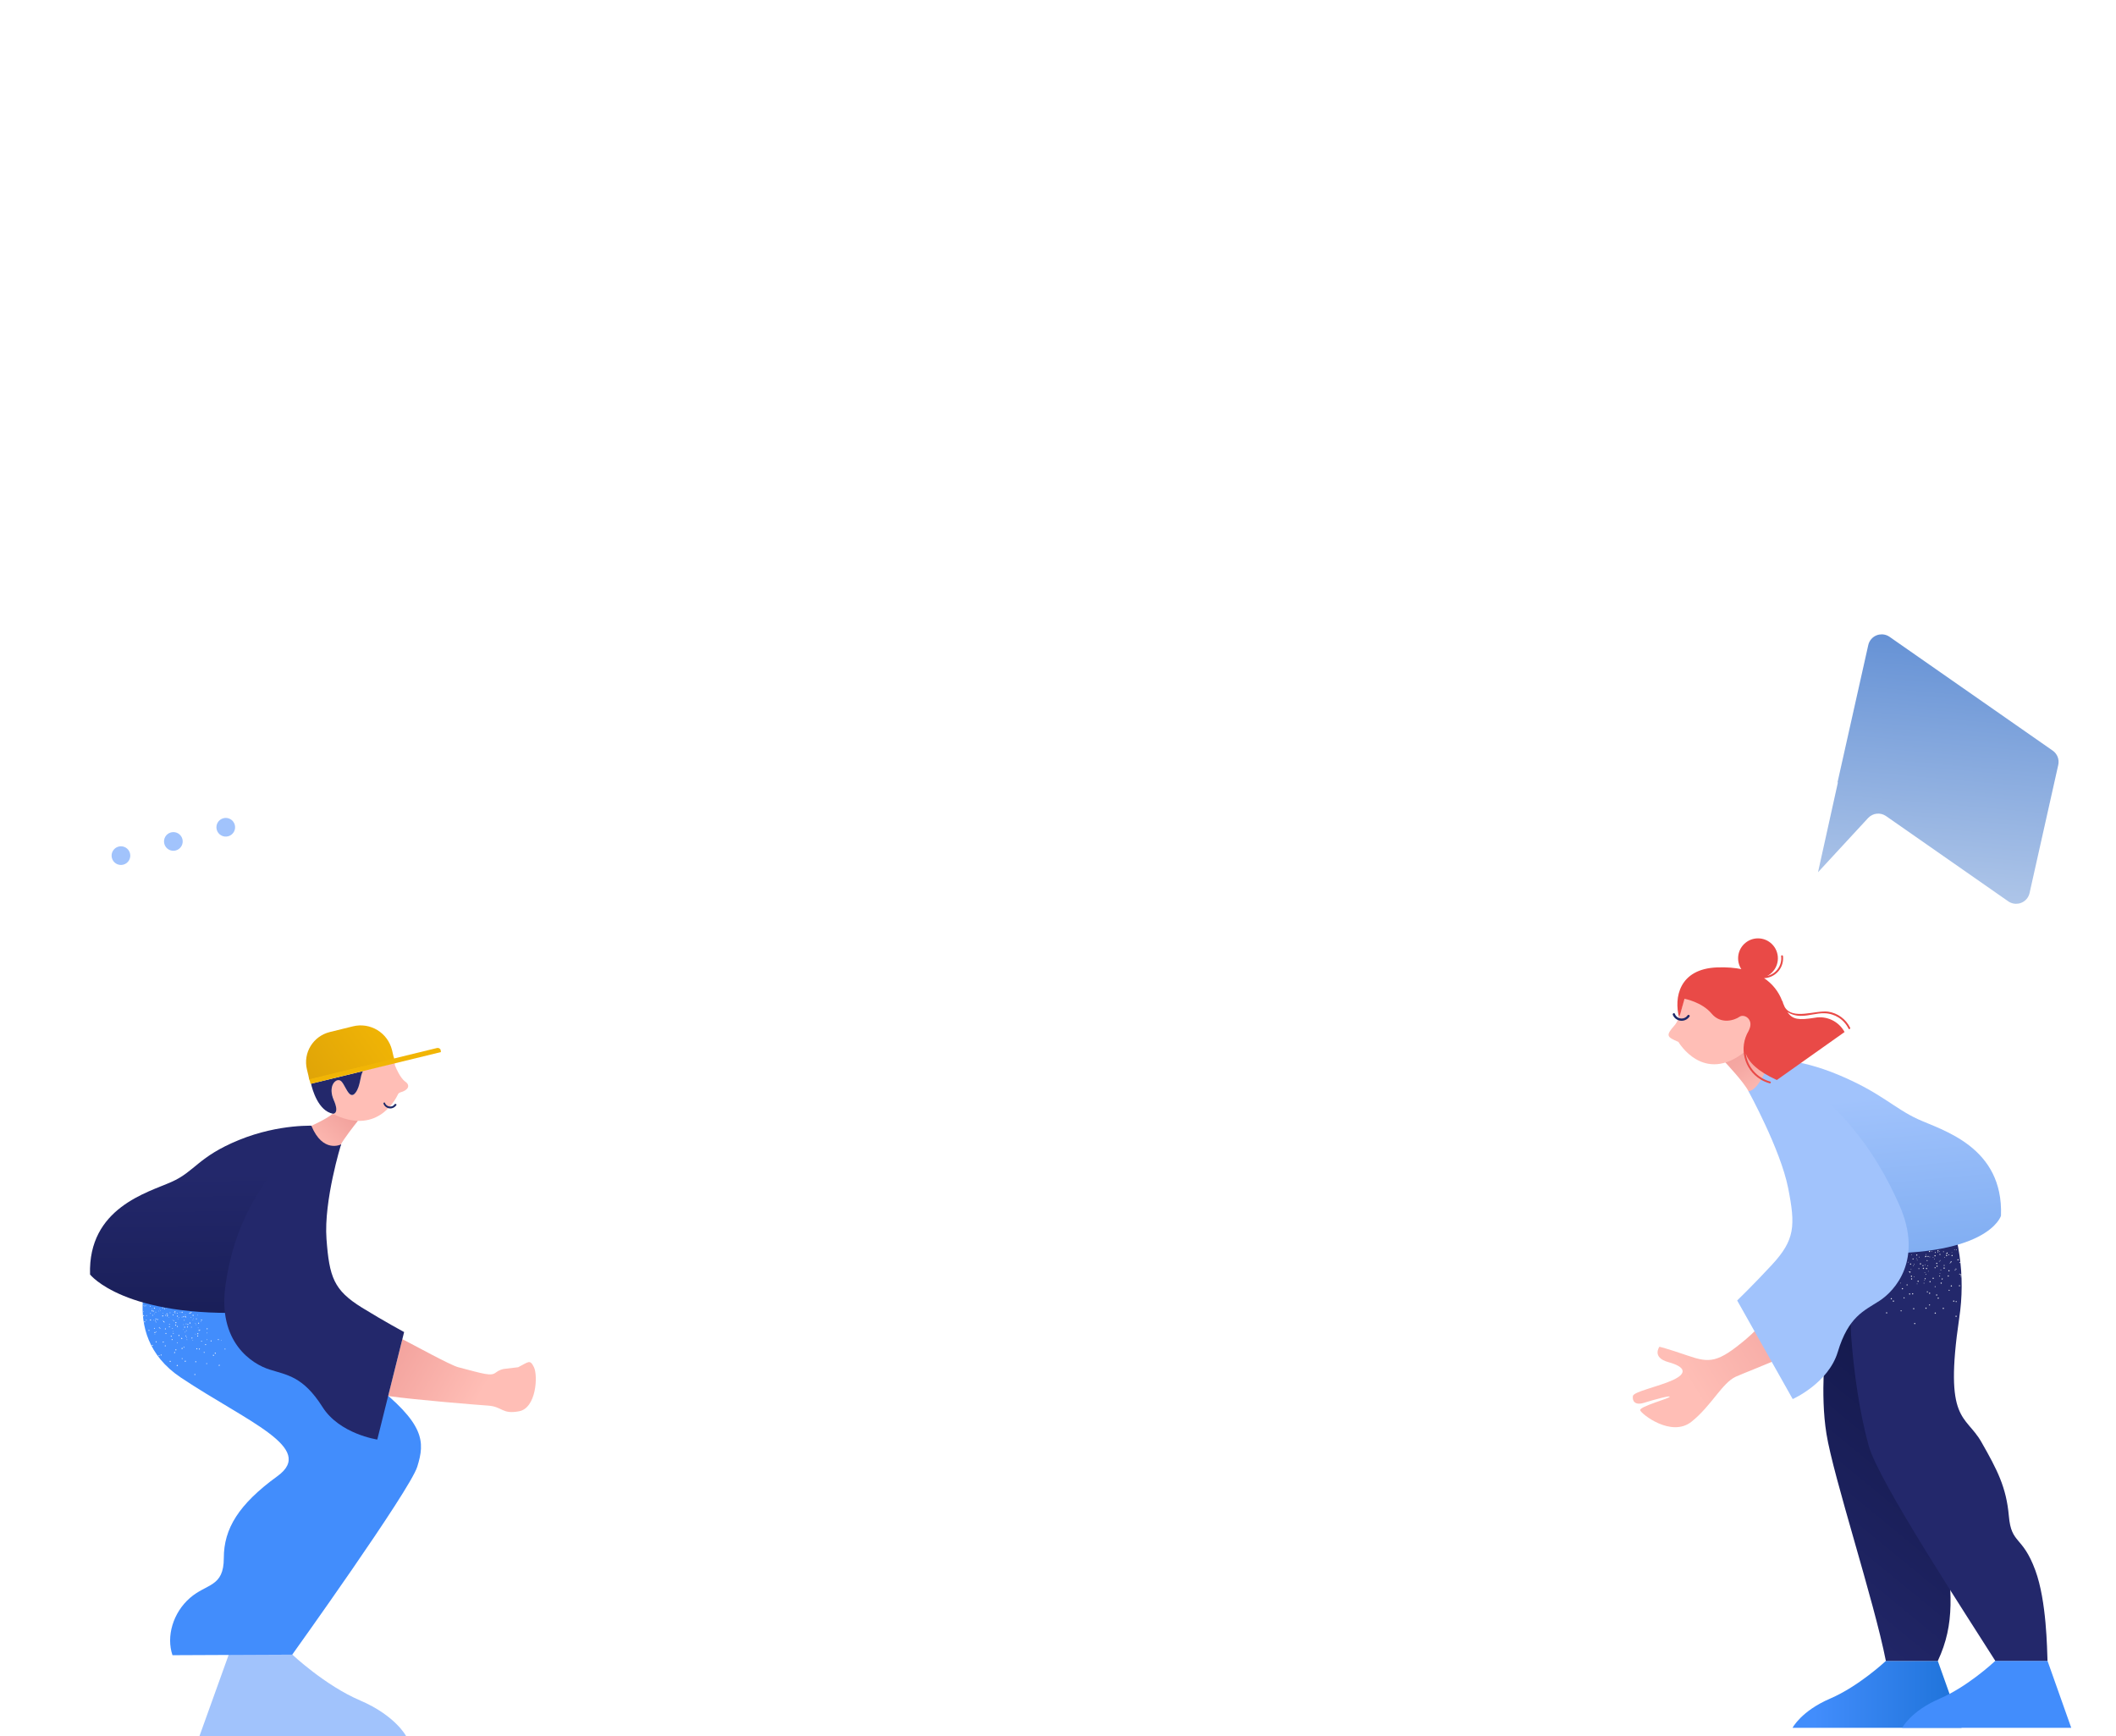 <svg width="3687" height="3025" viewBox="0 0 3687 3025" fill="none" xmlns="http://www.w3.org/2000/svg">
<g filter="url(#filter0_d_746_5)">
<rect x="723" y="22" width="2334" height="2395" rx="100" fill="white"/>
</g>
<path d="M398.645 2882.79L347.573 3024.86H707.552C707.552 3024.86 688.98 2989.27 627.694 2962.96C566.098 2936.65 509.146 2882.79 509.146 2882.79H398.645Z" fill="#A1C3FC"/>
<path d="M269.263 2189.75C269.263 2189.75 199.62 2323.16 315.073 2400.23C430.526 2477.31 551.241 2522.81 483.455 2572.02C415.669 2621.24 389.978 2663.64 389.978 2714.71C389.978 2765.79 360.264 2758.67 330.859 2784.36C301.454 2810.05 289.382 2851.22 300.525 2884.03L509.146 2883.1C509.146 2883.1 714.361 2596.78 727.052 2555.62C740.671 2511.97 740.671 2480.71 648.432 2409.21C535.765 2321.92 428.669 2226.28 428.669 2226.28L269.263 2189.75Z" fill="#428DFC"/>
<path opacity="0.86" d="M300.525 2300.25C300.525 2300.56 300.835 2300.56 301.144 2300.56C301.454 2300.56 301.454 2300.25 301.454 2299.95C301.454 2299.64 301.144 2299.64 300.835 2299.64C300.525 2299.95 300.525 2300.25 300.525 2300.25ZM311.359 2295.92C311.359 2296.23 311.668 2296.23 311.978 2296.23C312.287 2296.23 312.287 2295.92 312.287 2295.61C312.287 2295.3 311.978 2295.3 311.668 2295.3C311.359 2295.3 311.359 2295.61 311.359 2295.92ZM322.502 2291.28C322.502 2291.59 322.811 2291.59 323.121 2291.59C323.43 2291.59 323.43 2291.28 323.43 2290.97C323.43 2290.66 323.121 2290.66 322.811 2290.66C322.502 2290.97 322.192 2291.28 322.502 2291.28ZM333.335 2286.94C333.335 2287.25 333.644 2287.25 333.954 2287.25C334.264 2287.25 334.264 2286.94 334.264 2286.64C334.264 2286.33 333.954 2286.33 333.644 2286.33C333.335 2286.33 333.335 2286.64 333.335 2286.94ZM335.811 2335.85C336.121 2335.85 336.43 2335.85 336.43 2335.54C336.43 2335.23 336.43 2334.92 336.121 2334.92C335.811 2334.92 335.502 2334.92 335.502 2335.23C335.502 2335.54 335.811 2335.85 335.811 2335.85ZM340.454 2325.02C340.764 2325.02 341.073 2325.02 341.073 2324.71C341.073 2324.4 341.073 2324.09 340.764 2324.09C340.454 2324.09 340.144 2324.09 340.144 2324.4C340.144 2324.71 340.145 2325.02 340.454 2325.02ZM345.097 2314.18C345.406 2314.18 345.716 2314.18 345.716 2313.87C345.716 2313.56 345.716 2313.25 345.406 2313.25C345.097 2313.25 344.787 2313.25 344.787 2313.56C344.787 2313.87 344.787 2313.87 345.097 2314.18ZM349.74 2303.35C350.049 2303.35 350.359 2303.35 350.359 2303.04C350.359 2302.73 350.359 2302.42 350.049 2302.42C349.74 2302.42 349.43 2302.42 349.43 2302.73C349.121 2302.73 349.43 2303.04 349.74 2303.35ZM385.335 2335.85C385.335 2336.16 385.645 2336.16 385.954 2336.16C386.264 2336.16 386.264 2335.85 386.264 2335.54C386.264 2335.23 385.954 2335.23 385.645 2335.23C385.335 2335.23 385.335 2335.54 385.335 2335.85ZM318.787 2316.97C319.097 2317.28 319.406 2317.28 319.406 2316.97C319.406 2316.66 319.716 2316.35 319.406 2316.35C319.097 2316.35 318.787 2316.04 318.787 2316.35V2316.97C318.787 2316.97 318.787 2316.66 318.787 2316.97ZM327.144 2308.61H327.763C327.763 2308.61 327.763 2308.3 327.763 2307.99V2307.68C327.454 2307.37 327.144 2307.37 327.144 2307.68C327.144 2307.99 327.144 2308.3 327.144 2308.61V2308.61ZM335.811 2300.25H336.43C336.74 2299.95 336.74 2299.64 336.43 2299.64C336.121 2299.64 335.811 2299.33 335.811 2299.64C335.502 2299.64 335.502 2299.95 335.811 2300.25ZM344.168 2291.9C344.168 2292.21 344.787 2292.21 344.787 2291.9C345.097 2291.59 345.097 2291.28 344.787 2291.28C344.478 2290.97 344.168 2290.97 344.168 2291.28C343.859 2291.28 343.859 2291.59 344.168 2291.9ZM360.264 2334.3C360.264 2334.61 360.573 2334.92 360.883 2334.92C361.192 2334.92 361.502 2334.61 361.502 2334.3C361.502 2333.99 361.192 2333.68 360.883 2333.68C360.573 2333.68 360.264 2333.99 360.264 2334.3ZM360.264 2322.54C360.264 2322.85 360.573 2323.16 360.883 2323.16C361.192 2323.16 361.502 2323.16 361.502 2322.54C361.502 2322.23 361.192 2321.92 360.883 2321.92C360.573 2321.92 360.264 2322.23 360.264 2322.54ZM271.43 2338.64C271.739 2338.95 272.358 2339.26 272.668 2338.64C272.977 2338.33 273.287 2337.71 272.668 2337.4C272.358 2337.09 271.739 2336.78 271.43 2337.4C271.12 2337.71 271.12 2338.33 271.43 2338.64ZM288.454 2324.09C288.763 2324.4 289.382 2324.71 289.692 2324.09C290.001 2323.78 290.311 2323.16 289.692 2322.85C289.382 2322.54 288.763 2322.23 288.454 2322.85C288.144 2323.16 288.144 2323.78 288.454 2324.09ZM305.478 2309.54C305.787 2309.85 306.406 2310.16 306.716 2309.54C307.025 2309.23 307.335 2308.61 306.716 2308.3C306.097 2307.99 305.787 2307.68 305.478 2308.3C305.168 2308.61 304.859 2308.92 305.478 2309.54ZM322.192 2294.68C322.502 2294.99 322.811 2294.99 323.121 2294.99H323.43C323.43 2294.99 323.74 2294.68 323.74 2294.37C323.74 2294.06 323.74 2293.75 323.43 2293.45C323.121 2293.14 322.502 2292.83 322.192 2293.45C321.882 2293.75 321.882 2294.37 322.192 2294.68ZM338.597 2394.97C338.597 2395.59 338.906 2395.9 339.525 2395.9C340.144 2395.9 340.454 2395.59 340.454 2394.97C340.454 2394.35 340.144 2394.04 339.525 2394.04C339.216 2394.04 338.597 2394.35 338.597 2394.97ZM340.144 2372.68C340.144 2373.3 340.454 2373.61 341.073 2373.61C341.692 2373.61 342.002 2373.3 342.002 2372.68C342.002 2372.07 341.692 2371.76 341.073 2371.76C340.764 2371.76 340.454 2372.07 340.144 2372.68ZM342.002 2350.09C342.002 2350.71 342.311 2351.02 342.93 2351.02C343.549 2351.02 343.859 2350.71 343.859 2350.09C343.859 2349.47 343.549 2349.16 342.93 2349.16C342.311 2349.47 342.002 2349.78 342.002 2350.09ZM343.549 2327.8C343.549 2328.42 343.859 2328.73 344.478 2328.73C345.097 2328.73 345.406 2328.42 345.406 2327.8C345.406 2327.18 345.097 2326.87 344.478 2326.87C343.859 2326.87 343.549 2327.49 343.549 2327.8ZM345.097 2305.52C345.097 2306.14 345.406 2306.45 346.025 2306.45C346.645 2306.45 346.954 2306.14 346.954 2305.52C346.954 2304.9 346.645 2304.59 346.025 2304.59C345.406 2304.59 345.097 2305.21 345.097 2305.52ZM261.215 2300.25C261.215 2300.87 261.834 2300.87 262.454 2300.87C263.073 2300.87 263.073 2300.25 263.073 2299.64C263.073 2299.02 262.454 2299.02 261.834 2299.02C261.525 2299.33 261.215 2299.64 261.215 2300.25ZM282.573 2293.14C282.573 2293.75 283.192 2293.75 283.811 2293.75C284.43 2293.75 284.43 2293.14 284.43 2292.52C284.43 2291.9 283.811 2291.9 283.192 2291.9C282.573 2292.21 282.573 2292.83 282.573 2293.14ZM303.93 2286.02C303.93 2286.64 304.549 2286.64 305.168 2286.64C305.787 2286.64 305.787 2286.02 305.787 2285.4C305.787 2284.78 305.168 2284.78 304.549 2284.78C303.93 2285.09 303.62 2285.71 303.93 2286.02ZM296.192 2372.99C296.811 2373.3 297.12 2372.99 297.43 2372.38C297.739 2371.76 297.43 2371.45 296.811 2371.14C296.192 2370.83 295.882 2371.14 295.573 2371.76C295.263 2372.38 295.882 2372.68 296.192 2372.99ZM306.097 2352.87C306.716 2353.18 307.025 2352.87 307.335 2352.26C307.644 2351.64 307.335 2351.33 306.716 2351.02C306.097 2350.71 305.787 2351.02 305.478 2351.64C305.478 2352.26 305.787 2352.57 306.097 2352.87ZM316.311 2333.06C316.93 2333.37 317.24 2333.06 317.549 2332.45C317.859 2331.83 317.549 2331.52 316.93 2331.21C316.311 2330.9 316.001 2331.21 315.692 2331.52C315.382 2331.83 315.692 2332.76 316.311 2333.06ZM326.216 2312.95C326.835 2313.25 327.144 2312.95 327.454 2312.64C327.763 2312.02 327.454 2311.71 327.144 2311.4C326.525 2311.09 326.216 2311.4 325.906 2311.71C325.597 2312.02 325.906 2312.64 326.216 2312.95ZM336.121 2292.83C336.74 2293.14 337.049 2292.83 337.359 2292.21C337.668 2291.59 337.359 2291.28 336.74 2290.97C336.121 2290.66 335.811 2290.97 335.502 2291.28C335.502 2292.21 335.811 2292.83 336.121 2292.83ZM381.002 2379.18C381.002 2379.8 381.621 2379.8 382.24 2379.8C382.859 2379.8 382.859 2379.18 382.859 2378.57C382.859 2377.95 382.24 2377.95 381.93 2377.95C381.311 2378.26 381.002 2378.88 381.002 2379.18V2379.18ZM374.192 2358.14C374.502 2358.76 374.811 2358.76 375.43 2358.76C376.049 2358.76 376.049 2358.14 376.049 2357.52C376.049 2356.9 375.43 2356.9 374.811 2356.9C374.192 2356.9 373.883 2357.52 374.192 2358.14ZM367.073 2336.78C367.073 2337.4 367.692 2337.4 368.002 2337.4C368.621 2337.4 368.621 2336.78 368.621 2336.16C368.621 2335.54 368.002 2335.54 367.383 2335.54C367.073 2335.85 366.764 2336.16 367.073 2336.78ZM359.954 2315.42C359.954 2316.04 360.573 2316.04 361.192 2316.04C361.811 2316.04 361.811 2315.42 361.811 2315.11C361.811 2314.49 361.192 2314.49 360.573 2314.49C359.954 2314.49 359.645 2315.11 359.954 2315.42ZM248.525 2289.42C248.525 2289.11 248.834 2289.11 248.525 2288.8C248.525 2288.8 248.525 2288.49 248.215 2288.49C248.525 2288.8 248.525 2289.11 248.525 2289.42V2289.42ZM266.477 2284.78C266.477 2285.4 267.096 2285.4 267.406 2285.4C268.025 2285.4 268.025 2284.78 268.025 2284.47C268.025 2283.85 267.406 2283.85 267.096 2283.85C266.787 2283.85 266.477 2284.16 266.477 2284.78ZM285.977 2280.44C285.977 2281.06 286.597 2281.06 286.906 2281.06C287.525 2281.06 287.525 2280.44 287.525 2280.14C287.525 2279.52 286.906 2279.52 286.597 2279.52C286.287 2279.52 285.977 2279.83 285.977 2280.44ZM276.692 2362.78C277.001 2363.09 277.62 2362.78 277.93 2362.47C278.239 2362.16 277.93 2361.54 277.62 2361.23C277.311 2360.92 276.692 2361.23 276.382 2361.54C276.382 2361.85 276.382 2362.47 276.692 2362.78ZM287.525 2345.76C287.835 2346.07 288.454 2345.76 288.763 2345.45C289.073 2345.14 288.763 2344.52 288.454 2344.21C288.144 2343.9 287.525 2344.21 287.216 2344.52C286.906 2345.14 286.906 2345.45 287.525 2345.76ZM297.739 2328.42C297.739 2328.73 297.739 2328.73 298.049 2329.04C298.359 2329.35 298.978 2329.04 299.287 2328.73C299.597 2328.42 299.287 2327.8 298.978 2327.49C298.668 2327.49 298.359 2327.49 298.049 2327.49C297.739 2327.49 297.739 2327.49 297.739 2327.8C297.43 2327.8 297.43 2328.11 297.739 2328.42V2328.42ZM308.573 2312.02C308.882 2312.33 309.501 2312.02 309.811 2311.71C310.12 2311.4 309.811 2310.78 309.501 2310.47C309.192 2310.16 308.573 2310.47 308.263 2310.78C307.954 2311.09 308.263 2311.71 308.573 2312.02ZM319.097 2294.99C319.406 2295.3 320.025 2294.99 320.335 2294.68C320.644 2294.37 320.335 2293.75 320.025 2293.45C319.716 2293.14 319.097 2293.45 318.787 2293.75C318.787 2294.06 318.787 2294.68 319.097 2294.99ZM359.335 2376.09C359.335 2376.71 359.954 2376.71 360.264 2376.71C360.883 2376.71 360.883 2376.09 360.883 2375.78C360.883 2375.16 360.264 2375.16 359.954 2375.16C359.645 2375.16 359.335 2375.47 359.335 2376.09ZM355.002 2356.59C355.002 2357.21 355.621 2357.21 355.93 2357.21C356.549 2357.21 356.549 2356.59 356.549 2356.28C356.549 2355.66 355.93 2355.66 355.621 2355.66C355.311 2355.66 354.692 2355.97 355.002 2356.59ZM350.359 2337.09C350.359 2337.71 350.978 2337.71 351.287 2337.71C351.906 2337.71 351.906 2337.09 351.906 2336.78C351.906 2336.16 351.287 2336.16 350.978 2336.16C350.668 2336.16 350.359 2336.78 350.359 2337.09ZM346.025 2317.59C346.025 2318.21 346.645 2318.21 346.954 2318.21C347.573 2318.21 347.573 2317.59 347.573 2317.28C347.573 2316.66 346.954 2316.66 346.645 2316.66C346.335 2316.66 345.716 2317.28 346.025 2317.59V2317.59ZM341.383 2298.09C341.383 2298.71 342.002 2298.71 342.311 2298.71C342.93 2298.71 342.93 2298.09 342.93 2297.78C342.93 2297.16 342.311 2297.16 342.002 2297.16C341.692 2297.16 341.383 2297.78 341.383 2298.09ZM268.335 2314.8C268.644 2315.11 268.954 2315.42 269.573 2315.11C269.882 2314.8 270.192 2314.49 269.882 2314.18C269.573 2313.87 269.263 2313.56 268.644 2313.87C268.335 2313.87 268.025 2314.49 268.335 2314.8ZM284.739 2303.35C285.049 2303.66 285.358 2303.97 285.977 2303.66C286.287 2303.35 286.597 2302.73 286.287 2302.42C285.977 2302.11 285.358 2301.8 285.049 2302.11C284.43 2302.42 284.43 2303.04 284.739 2303.35ZM300.835 2291.59C301.144 2291.9 301.763 2292.21 302.073 2291.9C302.382 2291.59 302.692 2290.97 302.382 2290.66C302.073 2290.35 301.454 2290.04 301.144 2290.66C300.835 2290.66 300.835 2291.28 300.835 2291.59ZM316.621 2367.11C316.621 2367.73 316.93 2368.04 317.24 2368.04C317.859 2368.04 318.168 2367.73 318.168 2367.42C318.168 2366.8 317.859 2366.49 317.549 2366.49C316.93 2366.18 316.621 2366.49 316.621 2367.11ZM319.716 2347.3C319.716 2347.92 320.025 2348.23 320.335 2348.23C320.954 2348.23 321.263 2347.92 321.263 2347.61C321.263 2346.99 320.954 2346.68 320.644 2346.68C320.335 2346.37 320.025 2346.68 319.716 2347.3ZM323.121 2327.49C323.121 2328.11 323.43 2328.42 323.74 2328.42C324.049 2328.42 324.668 2328.11 324.668 2327.8C324.668 2327.18 324.359 2326.87 324.049 2326.87C323.74 2326.87 323.43 2327.18 323.121 2327.49ZM326.525 2307.68C326.525 2308.3 326.835 2308.61 327.144 2308.61C327.454 2308.61 327.763 2308.61 327.763 2308.3C327.763 2307.99 328.073 2307.99 328.073 2307.68C328.073 2307.06 327.763 2306.75 327.454 2306.75C326.835 2307.06 326.525 2307.37 326.525 2307.68V2307.68ZM329.621 2288.18C329.621 2288.8 329.93 2289.11 330.24 2289.11C330.859 2289.11 331.168 2288.8 331.168 2288.49V2288.18C331.168 2288.18 330.859 2287.87 330.859 2287.56C330.859 2287.56 330.549 2287.56 330.549 2287.25C330.24 2287.25 329.621 2287.87 329.621 2288.18V2288.18ZM391.526 2351.02C391.835 2351.33 392.145 2351.64 392.454 2351.33C392.764 2351.02 393.073 2350.71 392.764 2350.09C392.454 2349.78 391.835 2349.47 391.526 2350.09C391.216 2350.09 391.216 2350.71 391.526 2351.02V2351.02ZM379.764 2334.61C380.073 2334.92 380.692 2335.23 381.002 2334.92C381.311 2334.61 381.621 2333.99 381.002 2333.68C380.692 2333.37 380.383 2333.06 379.764 2333.37C379.764 2333.68 379.454 2334.3 379.764 2334.61ZM277.93 2313.25C278.239 2313.56 278.549 2313.25 278.549 2313.25C278.858 2312.95 278.549 2312.64 278.549 2312.64C278.239 2312.33 277.93 2312.64 277.93 2312.64V2313.25ZM285.977 2304.59C286.287 2304.9 286.597 2304.59 286.597 2304.59C286.906 2304.28 286.597 2303.97 286.597 2303.97C286.287 2303.66 285.977 2303.97 285.977 2303.97V2304.59ZM294.335 2295.92H294.954C294.954 2295.92 295.263 2295.3 294.954 2295.3C294.644 2295.3 294.335 2295.3 294.335 2295.3C294.025 2295.3 294.025 2295.61 294.335 2295.92C294.335 2295.92 294.025 2295.92 294.335 2295.92ZM302.382 2287.25H303.001C303.311 2286.94 303.311 2286.64 303.001 2286.64C302.692 2286.64 302.382 2286.64 302.382 2286.64C302.073 2286.94 302.073 2287.25 302.382 2287.25ZM324.359 2330.28C324.359 2330.59 324.668 2330.9 324.978 2330.9C325.287 2330.9 325.597 2330.59 325.597 2330.28C325.597 2329.97 325.287 2329.66 324.978 2329.66C324.668 2329.66 324.359 2329.97 324.359 2330.28ZM324.049 2318.52C324.049 2318.83 324.359 2319.14 324.668 2319.14C324.978 2319.14 325.287 2318.83 325.287 2318.52C325.287 2318.21 324.978 2317.9 324.668 2317.9C324.359 2317.9 324.049 2318.21 324.049 2318.52ZM323.74 2306.75C323.74 2307.06 324.049 2307.37 324.359 2307.37C324.668 2307.37 324.978 2307.06 324.978 2306.75C324.978 2306.45 324.668 2306.14 324.359 2306.14C323.74 2306.14 323.74 2306.45 323.74 2306.75ZM323.43 2294.99C323.43 2295.3 323.74 2295.61 324.049 2295.61C324.359 2295.61 324.668 2295.3 324.668 2294.99C324.668 2294.68 324.668 2294.68 324.359 2294.37C323.43 2294.37 323.43 2294.68 323.43 2294.99V2294.99ZM268.335 2289.11C268.335 2289.42 268.644 2289.42 268.954 2289.42C269.263 2289.42 269.263 2288.8 269.263 2288.8C269.263 2288.49 268.954 2288.49 268.644 2288.49C268.335 2288.8 268.335 2288.8 268.335 2289.11ZM279.168 2284.16C279.168 2284.47 279.477 2284.47 279.787 2284.47C280.096 2284.47 280.096 2284.16 280.096 2283.85C280.096 2283.54 279.787 2283.54 279.477 2283.54C279.168 2283.85 279.168 2284.16 279.168 2284.16ZM290.001 2279.21C290.001 2279.52 290.311 2279.52 290.62 2279.52C290.93 2279.52 290.93 2279.21 290.93 2278.9C290.93 2278.59 290.62 2278.59 290.311 2278.59C290.001 2278.9 290.001 2279.21 290.001 2279.21ZM301.454 2320.37C301.763 2320.37 302.073 2320.37 302.073 2320.06C302.073 2319.76 302.073 2319.45 301.763 2319.45C301.454 2319.45 301.144 2319.45 301.144 2319.76C301.144 2320.06 301.454 2320.37 301.454 2320.37ZM305.787 2309.54C306.097 2309.54 306.406 2309.54 306.406 2309.23C306.406 2308.92 306.406 2308.61 306.097 2308.61C305.787 2308.61 305.478 2308.61 305.478 2308.92C305.478 2309.23 305.478 2309.23 305.787 2309.54ZM309.811 2298.4C310.12 2298.4 310.43 2298.4 310.43 2298.09C310.43 2297.78 310.43 2297.47 310.12 2297.47C309.811 2297.47 309.501 2297.47 309.501 2297.78C309.501 2298.09 309.501 2298.09 309.811 2298.4ZM313.835 2287.25C314.144 2287.25 314.454 2287.25 314.454 2286.94C314.454 2286.64 314.454 2286.33 314.144 2286.33C313.835 2286.33 313.525 2286.33 313.525 2286.64C313.525 2286.94 313.835 2287.25 313.835 2287.25ZM346.335 2318.83C346.335 2319.14 346.645 2319.14 346.954 2319.14C347.264 2319.14 347.264 2318.83 347.264 2318.52C347.264 2318.21 346.954 2318.21 346.645 2318.21C346.335 2318.52 346.335 2318.83 346.335 2318.83V2318.83ZM341.383 2308.3C341.383 2308.61 342.002 2308.61 342.002 2308.61C342.311 2308.61 342.311 2308.3 342.311 2307.99C342.311 2307.68 342.002 2307.68 341.692 2307.68C341.383 2307.68 341.383 2307.99 341.383 2308.3ZM336.74 2297.78C336.74 2298.09 337.359 2298.09 337.359 2298.09C337.668 2298.09 337.668 2297.47 337.668 2297.47C337.668 2297.16 337.049 2297.16 337.049 2297.16C336.74 2297.16 336.43 2297.47 336.74 2297.78ZM331.787 2286.94C331.787 2287.25 332.097 2287.25 332.406 2287.25C332.716 2287.25 332.716 2286.94 332.716 2286.94V2286.64C332.716 2286.33 332.406 2286.33 332.097 2286.33C332.097 2286.33 331.787 2286.33 331.787 2286.64V2286.94ZM250.072 2275.18C250.072 2275.49 250.382 2275.8 250.692 2275.49C251.001 2275.49 251.311 2275.18 251.311 2274.87C251.311 2274.56 251.001 2274.25 250.692 2274.56C250.382 2274.56 250.072 2274.87 250.072 2275.18ZM269.573 2325.02H270.192C270.192 2324.71 270.192 2324.4 270.192 2324.4C269.882 2324.4 269.573 2324.4 269.573 2324.4C269.263 2324.4 269.573 2324.71 269.573 2325.02ZM277.001 2313.56C277.311 2313.56 277.62 2313.56 277.93 2313.25C277.93 2312.95 277.93 2312.64 277.93 2312.33C277.62 2312.33 277.311 2312.33 277.311 2312.33C276.692 2312.95 276.692 2313.25 277.001 2313.56V2313.56ZM284.12 2302.11H284.739C284.739 2301.8 284.739 2301.49 284.739 2301.18C284.43 2301.18 284.12 2301.18 283.811 2301.18C283.811 2301.8 283.811 2302.11 284.12 2302.11V2302.11ZM291.549 2290.97H292.478C292.787 2290.66 292.478 2290.35 292.478 2290.04C292.478 2289.73 292.168 2290.04 291.858 2290.04C290.93 2290.35 291.239 2290.66 291.549 2290.97V2290.97ZM325.287 2334.3C325.287 2334.61 325.597 2334.92 325.906 2334.92C326.216 2334.92 326.525 2334.61 326.216 2334.3C326.216 2333.99 325.906 2333.68 325.597 2333.68C325.287 2333.68 325.287 2334.3 325.287 2334.3ZM322.192 2321.3C322.192 2321.61 322.502 2321.92 322.811 2321.61C323.121 2321.61 323.43 2321.3 323.121 2320.99C323.121 2320.68 322.811 2320.37 322.502 2320.37C322.502 2320.68 322.192 2320.99 322.192 2321.3V2321.3ZM319.406 2307.99C319.406 2308.3 319.716 2308.61 320.025 2308.61C320.335 2308.61 320.644 2308.3 320.335 2307.99C320.335 2307.68 320.025 2307.37 319.716 2307.37C319.716 2307.68 319.406 2307.99 319.406 2307.99ZM316.621 2294.99C316.621 2295.3 316.93 2295.61 317.24 2295.61C317.549 2295.61 317.859 2295.3 317.549 2294.99C317.549 2294.68 317.24 2294.37 316.93 2294.37C316.621 2294.37 316.621 2294.68 316.621 2294.99ZM254.406 2300.25C254.406 2300.56 255.025 2300.56 255.334 2300.25C255.644 2299.95 255.644 2299.64 255.334 2299.33C255.334 2299.02 254.715 2299.02 254.406 2299.33C254.096 2299.64 254.096 2299.95 254.406 2300.25ZM265.549 2292.52C265.549 2292.83 266.168 2292.83 266.168 2292.52C266.477 2292.52 266.477 2291.9 266.168 2291.59C265.858 2291.28 265.549 2291.28 265.239 2291.59C265.239 2291.9 265.239 2292.21 265.549 2292.52V2292.52ZM276.382 2284.78C276.382 2285.09 277.001 2285.09 277.001 2284.78C277.311 2284.78 277.311 2284.16 277.311 2284.16C277.311 2283.85 276.692 2283.85 276.692 2284.16C276.382 2284.16 276.382 2284.47 276.382 2284.78ZM297.739 2328.42C298.359 2328.42 298.668 2328.42 298.668 2328.11C298.668 2327.8 298.668 2327.49 298.049 2327.49C297.739 2327.49 297.43 2327.49 297.43 2328.11C297.43 2328.73 297.43 2328.11 297.739 2328.42V2328.42ZM299.906 2314.49C299.906 2314.8 299.906 2315.11 300.525 2315.11C300.835 2315.11 301.144 2315.11 301.144 2314.49C301.144 2314.18 301.144 2313.87 300.525 2313.87C300.216 2313.87 299.906 2314.18 299.906 2314.49ZM302.073 2301.18C302.073 2301.49 302.073 2301.8 302.692 2301.8C303.311 2301.8 303.311 2301.8 303.311 2301.18C303.311 2300.56 303.311 2300.56 302.692 2300.56C302.382 2300.87 302.073 2301.18 302.073 2301.18ZM304.549 2288.18C304.549 2288.49 304.549 2288.8 305.168 2288.8C305.478 2288.8 305.787 2288.8 305.787 2288.49C305.787 2288.18 305.787 2287.87 305.168 2287.87C304.859 2287.56 304.549 2287.87 304.549 2288.18ZM347.883 2317.59C347.883 2317.9 348.502 2317.9 348.811 2317.59C349.121 2317.59 349.121 2316.97 348.811 2316.97C348.811 2316.66 348.192 2316.66 348.192 2316.66C347.883 2316.97 347.573 2317.28 347.883 2317.59V2317.59ZM340.144 2306.45C340.144 2306.75 340.764 2306.75 340.764 2306.45C341.073 2306.45 341.073 2305.83 341.073 2305.83C340.764 2305.52 340.454 2305.52 340.144 2305.83V2306.45ZM332.406 2295.61C332.406 2295.92 333.025 2295.92 333.335 2295.61C333.644 2295.61 333.644 2294.99 333.335 2294.99C333.335 2294.68 332.716 2294.68 332.716 2294.99C332.406 2294.99 332.406 2295.3 332.406 2295.61V2295.61ZM249.453 2293.14C249.763 2293.75 250.382 2293.75 250.692 2293.14C251.001 2292.83 251.311 2292.21 251.001 2291.9C250.692 2291.28 250.072 2291.28 249.763 2291.59C249.453 2292.21 249.453 2292.83 249.453 2293.14ZM268.335 2279.83C268.644 2280.44 269.263 2280.44 269.573 2280.14C270.192 2279.83 270.192 2279.21 269.882 2278.9C269.573 2278.28 268.954 2278.28 268.644 2278.59C268.025 2278.59 268.025 2279.21 268.335 2279.83ZM279.787 2360.92C279.787 2361.54 280.096 2361.85 280.716 2361.85C281.335 2361.85 281.644 2361.54 281.644 2360.92C281.644 2360.3 281.335 2359.99 280.716 2359.99C280.406 2360.3 280.096 2360.61 279.787 2360.92ZM283.501 2338.33C283.501 2338.95 283.811 2339.26 284.43 2339.26C285.049 2339.26 285.358 2338.95 285.358 2338.33C285.358 2337.71 285.049 2337.4 284.43 2337.4C284.12 2337.4 283.501 2337.71 283.501 2338.33ZM287.216 2315.42C287.216 2316.04 287.525 2316.35 288.144 2316.35C288.763 2316.35 289.073 2316.04 289.073 2315.42C289.073 2314.8 288.763 2314.49 288.144 2314.49C287.835 2314.8 287.216 2315.11 287.216 2315.42ZM290.62 2292.83C290.62 2293.45 290.93 2293.75 291.549 2293.75C292.168 2293.75 292.478 2293.45 292.478 2292.83C292.478 2292.21 292.168 2291.9 291.549 2291.9C291.239 2291.9 290.93 2292.21 290.62 2292.83ZM371.097 2361.85C371.407 2362.47 372.026 2362.47 372.645 2362.16C373.264 2361.85 373.264 2361.23 372.645 2360.92C372.026 2360.61 371.716 2360.3 371.407 2360.61C370.788 2360.92 370.788 2361.54 371.097 2361.85ZM357.478 2343.28C357.787 2343.9 358.407 2343.9 358.716 2343.59C359.335 2343.28 359.335 2342.66 359.026 2342.35C358.716 2342.04 358.097 2341.73 357.787 2342.04C357.168 2342.35 357.168 2342.66 357.478 2343.28ZM343.859 2324.4C344.168 2325.02 344.787 2325.02 345.097 2324.71C345.716 2324.4 345.716 2323.78 345.406 2323.16C345.097 2322.54 344.478 2322.54 344.168 2323.16C343.859 2323.47 343.549 2324.09 343.859 2324.4ZM330.24 2305.83C330.549 2306.45 331.168 2306.45 331.478 2306.14C332.097 2305.83 332.097 2305.21 331.787 2304.59C331.478 2303.97 330.859 2303.97 330.549 2304.28C329.93 2304.9 329.93 2305.52 330.24 2305.83ZM316.621 2287.25C316.93 2287.87 317.549 2287.87 317.859 2287.25C318.168 2286.94 318.478 2286.33 318.168 2286.02C317.859 2285.4 317.24 2285.4 316.93 2285.71C316.311 2286.33 316.311 2286.94 316.621 2287.25ZM259.049 2318.83C259.668 2319.14 259.977 2318.83 260.287 2318.52C260.596 2318.21 260.287 2317.59 259.977 2317.28C259.358 2316.97 259.049 2317.28 258.739 2317.59C258.43 2317.9 258.739 2318.52 259.049 2318.83ZM271.12 2299.02C271.739 2299.33 272.049 2299.02 272.358 2298.71C272.668 2298.09 272.358 2297.78 272.049 2297.47C271.43 2297.16 271.12 2297.47 270.811 2297.78C270.501 2298.4 270.811 2299.02 271.12 2299.02ZM283.192 2279.52C283.811 2279.83 284.12 2279.52 284.43 2279.21C284.739 2278.59 284.43 2278.28 284.12 2277.97C283.811 2277.66 283.192 2277.97 282.882 2278.28C282.573 2278.59 282.882 2279.21 283.192 2279.52ZM321.882 2372.07C321.882 2372.68 322.502 2372.99 323.121 2372.68C323.74 2372.38 324.049 2372.07 323.74 2371.45C323.43 2370.83 323.121 2370.52 322.811 2370.83C321.882 2371.14 321.573 2371.45 321.882 2372.07V2372.07ZM316.311 2349.78C316.311 2350.4 316.93 2350.71 317.549 2350.4C318.168 2350.4 318.478 2349.78 318.168 2349.16C318.168 2348.54 317.549 2348.23 316.93 2348.54C316.621 2348.54 316.311 2349.16 316.311 2349.78ZM311.049 2327.18C311.049 2327.8 311.668 2328.11 311.978 2327.8C312.597 2327.8 312.906 2327.18 312.597 2326.56C312.597 2325.95 311.978 2325.64 311.359 2325.95C311.049 2326.26 310.74 2326.87 311.049 2327.18ZM305.478 2304.9C305.478 2305.52 306.097 2305.83 306.716 2305.52C307.335 2305.21 307.644 2304.9 307.335 2304.28C307.335 2303.66 306.716 2303.35 306.097 2303.66C305.787 2303.66 305.478 2304.28 305.478 2304.9ZM251.62 2303.97C252.239 2304.28 252.549 2303.97 252.858 2303.66C253.168 2303.04 252.858 2302.73 252.549 2302.42C252.239 2302.11 251.62 2302.11 251.311 2302.73C251.001 2303.04 251.311 2303.66 251.62 2303.97ZM264.62 2284.78C265.239 2285.09 265.549 2284.78 265.858 2284.47C266.168 2283.85 265.858 2283.54 265.549 2283.23C265.239 2282.92 264.62 2282.92 264.311 2283.54C264.001 2283.85 264.001 2284.47 264.62 2284.78ZM307.954 2379.49C307.954 2380.11 308.573 2380.42 309.192 2380.11C309.811 2380.11 310.12 2379.49 309.811 2378.88C309.811 2378.26 309.192 2377.95 308.882 2378.26C307.954 2378.57 307.644 2378.88 307.954 2379.49V2379.49ZM303.311 2356.9C303.311 2357.52 303.93 2357.83 304.549 2357.52C305.168 2357.52 305.478 2356.9 305.168 2356.59C305.168 2355.97 304.549 2355.66 303.93 2355.66C303.62 2355.97 303.311 2356.59 303.311 2356.9V2356.9ZM298.978 2334.3C298.978 2334.92 299.597 2335.23 300.216 2334.92C300.835 2334.92 301.144 2334.3 300.835 2333.99C300.835 2333.37 300.216 2333.06 299.906 2333.37C299.287 2333.37 298.978 2333.99 298.978 2334.3V2334.3ZM294.335 2312.02C294.335 2312.64 294.954 2312.95 295.263 2312.64C295.882 2312.64 296.192 2312.02 295.882 2311.71C295.882 2311.09 295.263 2310.78 294.954 2311.09C294.644 2311.4 294.335 2311.4 294.335 2312.02ZM290.001 2289.42C290.001 2290.04 290.62 2290.35 290.93 2290.04H291.239C291.549 2289.73 291.858 2289.42 291.549 2289.11C291.549 2288.49 290.93 2288.18 290.62 2288.49C290.311 2288.18 290.001 2288.8 290.001 2289.42ZM350.668 2300.87C351.287 2301.18 351.597 2300.87 351.906 2300.56C352.216 2299.95 351.906 2299.64 351.597 2299.33C351.287 2299.02 350.668 2299.02 350.359 2299.64C350.049 2299.95 350.049 2300.56 350.668 2300.87ZM331.168 2287.56C331.168 2287.56 331.168 2287.87 331.478 2288.18C332.097 2288.49 332.406 2288.49 332.716 2287.87C333.025 2287.56 333.025 2286.94 332.716 2286.64C332.406 2286.64 332.097 2286.33 332.097 2286.64C331.787 2286.64 331.478 2286.64 331.478 2286.94C331.168 2286.94 330.859 2287.25 331.168 2287.56V2287.56ZM264.62 2344.21C264.62 2344.83 264.93 2345.14 265.239 2345.14C265.858 2345.14 266.168 2344.83 266.477 2344.52C266.477 2343.9 266.168 2343.59 265.858 2343.28C264.93 2343.28 264.62 2343.59 264.62 2344.21V2344.21ZM268.954 2321.61C268.954 2322.23 269.263 2322.54 269.573 2322.85C269.882 2323.16 270.501 2322.54 270.811 2322.23C270.811 2321.61 270.501 2321.3 270.192 2320.99C269.573 2320.68 268.954 2320.99 268.954 2321.61ZM273.596 2299.02C273.596 2299.64 273.906 2299.95 274.525 2299.95C275.144 2299.95 275.454 2299.64 275.454 2299.33C275.454 2298.71 275.144 2298.4 274.835 2298.09C274.216 2298.09 273.596 2298.71 273.596 2299.02V2299.02ZM346.645 2351.02C346.954 2351.64 347.573 2351.64 347.883 2351.33C348.502 2351.02 348.502 2350.4 348.192 2350.09C347.883 2349.47 347.264 2349.47 346.954 2349.78C346.335 2350.09 346.335 2350.71 346.645 2351.02V2351.02ZM333.644 2331.83C333.954 2332.45 334.573 2332.45 334.883 2332.14C335.502 2331.83 335.502 2331.21 335.192 2330.9C334.883 2330.28 334.264 2330.28 333.954 2330.59C333.644 2330.9 333.644 2331.52 333.644 2331.83ZM320.954 2312.95C321.263 2313.56 321.882 2313.56 322.192 2313.25C322.811 2312.95 322.811 2312.33 322.502 2312.02C322.192 2311.4 321.573 2311.4 321.263 2311.71C320.954 2311.71 320.644 2312.33 320.954 2312.95ZM308.263 2293.75C308.573 2294.37 309.192 2294.37 309.501 2294.06C310.121 2293.75 310.12 2293.14 309.811 2292.83C309.501 2292.21 308.882 2292.21 308.573 2292.52C308.263 2292.83 307.954 2293.14 308.263 2293.75ZM255.025 2292.83C255.334 2292.83 255.953 2292.83 255.953 2292.52C255.953 2292.21 255.953 2291.59 255.644 2291.59C255.334 2291.59 255.025 2291.59 254.715 2291.9C254.406 2292.21 254.715 2292.83 255.025 2292.83ZM261.525 2276.73C261.834 2276.73 262.144 2276.73 262.454 2276.42C262.454 2276.11 262.454 2275.49 262.144 2275.49C261.834 2275.49 261.525 2275.49 261.215 2275.8C260.906 2276.42 260.906 2276.73 261.525 2276.73ZM308.263 2339.87C308.263 2340.18 308.882 2340.49 309.192 2340.18C309.501 2339.87 309.811 2339.56 309.501 2339.26C309.501 2338.95 308.882 2338.64 308.573 2338.95C308.263 2339.26 308.263 2339.57 308.263 2339.87ZM301.454 2323.78C301.454 2324.09 302.073 2324.4 302.382 2324.09C302.692 2323.78 303.001 2323.47 302.692 2323.16C302.692 2322.85 302.073 2322.54 301.763 2322.85C301.454 2323.16 301.454 2323.47 301.454 2323.78ZM294.644 2307.99C294.644 2308.3 295.263 2308.61 295.573 2308.3C295.882 2307.99 296.192 2307.68 295.882 2307.37C295.882 2307.06 295.263 2306.75 294.954 2307.06C294.644 2307.37 294.335 2307.68 294.644 2307.99ZM287.835 2292.21C287.835 2292.52 288.454 2292.83 288.763 2292.52C289.073 2292.52 289.382 2291.9 289.073 2291.59C289.073 2291.28 288.454 2290.97 288.144 2291.28C287.835 2291.28 287.525 2291.59 287.835 2292.21ZM271.43 2338.02C271.43 2338.33 271.739 2338.64 272.049 2338.64C272.358 2338.64 272.668 2338.33 272.668 2338.02C272.668 2337.71 272.358 2337.4 272.049 2337.4C271.739 2337.4 271.43 2337.71 271.43 2338.02ZM271.43 2320.68C271.43 2320.99 271.739 2321.3 272.049 2321.3C272.358 2321.3 272.668 2320.99 272.668 2320.68C272.668 2320.37 272.358 2320.06 272.049 2320.06C271.739 2320.06 271.43 2320.37 271.43 2320.68ZM271.12 2303.66C271.12 2303.97 271.43 2304.28 271.739 2304.28C272.049 2304.28 272.358 2303.97 272.358 2303.66C272.358 2303.35 272.049 2303.04 271.739 2303.04C271.43 2302.73 271.12 2303.04 271.12 2303.66C271.12 2303.35 271.12 2303.35 271.12 2303.66ZM270.811 2286.33C270.811 2286.64 271.12 2286.94 271.43 2286.94C271.739 2286.94 272.049 2286.64 272.049 2286.33C272.049 2286.02 271.739 2285.71 271.43 2285.71C271.12 2285.4 270.811 2285.71 270.811 2286.33ZM333.025 2312.95C333.335 2313.25 333.644 2313.25 333.954 2312.95C334.264 2312.64 334.264 2312.33 333.954 2312.02C333.644 2311.71 333.335 2311.71 333.025 2312.02C332.716 2312.33 332.716 2312.64 333.025 2312.95ZM320.644 2300.87C320.954 2301.18 321.263 2301.18 321.573 2300.87C321.882 2300.56 321.882 2300.25 321.573 2299.95C321.263 2299.64 320.954 2299.64 320.644 2299.95C320.335 2300.25 320.335 2300.56 320.644 2300.87ZM308.263 2288.8C308.573 2289.11 308.882 2289.11 309.192 2288.8C309.501 2288.49 309.501 2288.18 309.192 2287.87C308.882 2287.56 308.573 2287.56 308.263 2287.87C307.954 2288.18 307.954 2288.49 308.263 2288.8ZM267.096 2299.95C267.096 2300.25 267.406 2300.25 267.715 2300.25C268.025 2300.25 268.025 2299.95 268.025 2299.64C268.025 2299.33 267.715 2299.33 267.406 2299.33C267.406 2299.64 267.096 2299.64 267.096 2299.95ZM265.549 2290.66C265.549 2290.97 265.858 2290.97 266.168 2290.97C266.477 2290.97 266.477 2290.66 266.477 2290.66C266.477 2290.35 266.168 2290.35 265.858 2290.35C265.549 2290.35 265.549 2290.35 265.549 2290.66ZM264.001 2281.37C264.001 2281.68 264.311 2281.68 264.62 2281.68C264.93 2281.68 264.93 2281.37 264.93 2281.06C264.93 2280.75 264.62 2280.75 264.311 2280.75C264.001 2280.75 264.001 2281.06 264.001 2281.37ZM249.453 2285.09C249.453 2285.4 249.453 2285.71 249.763 2285.71C250.072 2285.71 250.382 2285.71 250.382 2285.4C250.382 2285.09 250.382 2284.78 250.072 2284.78C250.072 2284.78 249.763 2284.78 249.453 2285.09ZM251.62 2275.8C251.62 2276.11 251.62 2276.42 251.93 2276.42C252.239 2276.42 252.549 2276.42 252.549 2276.11C252.549 2275.8 252.549 2275.49 252.239 2275.49C251.93 2275.49 251.62 2275.49 251.62 2275.8ZM283.501 2288.49C283.501 2288.8 283.811 2288.8 284.12 2288.49C284.43 2288.49 284.43 2288.18 284.12 2287.87C284.12 2287.56 283.811 2287.56 283.501 2287.87C283.501 2288.18 283.192 2288.49 283.501 2288.49ZM278.239 2280.75C278.239 2281.06 278.549 2281.06 278.858 2280.75C279.168 2280.75 279.168 2280.44 278.858 2280.14C278.858 2279.83 278.549 2279.83 278.239 2280.14V2280.75ZM278.239 2315.11C278.549 2315.42 278.858 2315.42 279.168 2315.42C279.477 2315.42 279.477 2314.8 279.477 2314.49C279.477 2314.18 278.858 2314.18 278.549 2314.18C278.239 2314.49 277.93 2314.8 278.239 2315.11ZM269.882 2301.8C269.882 2302.11 270.501 2302.11 270.811 2302.11C271.12 2302.11 271.12 2301.49 271.12 2301.18C270.811 2300.87 270.501 2300.87 270.192 2300.87C269.882 2301.18 269.573 2301.49 269.882 2301.8ZM261.525 2288.8C261.834 2289.11 262.144 2289.11 262.454 2289.11C262.763 2288.8 262.763 2288.49 262.763 2288.18C262.454 2287.87 262.144 2287.87 261.834 2287.87C261.525 2287.87 261.525 2288.49 261.525 2288.8ZM253.168 2275.49C253.477 2275.8 253.787 2275.8 254.096 2275.8C254.406 2275.49 254.406 2275.18 254.406 2274.87C254.096 2274.56 253.787 2274.56 253.477 2274.56C253.168 2274.87 253.168 2275.18 253.168 2275.49ZM295.882 2287.87C296.192 2288.18 296.501 2287.87 296.811 2287.87C297.12 2287.56 296.811 2287.25 296.811 2286.94C296.501 2286.64 296.192 2286.94 295.882 2286.94C295.573 2286.94 295.573 2287.56 295.882 2287.87Z" fill="white"/>
<path d="M549.693 1961.63C549.693 1961.63 487.479 1957.3 416.288 1986.39C345.097 2015.49 339.525 2041.49 298.668 2059.44C258.12 2077.7 153.191 2104.32 156.905 2220.71C156.905 2220.71 216.644 2297.16 441.05 2286.64L594.575 1993.82C594.265 1994.13 560.217 1995.68 549.693 1961.63V1961.63Z" fill="url(#paint0_linear_746_5)"/>
<path d="M904.41 2459.04C874.386 2464.62 875.934 2451 850.553 2449.14C836.005 2448.21 723.957 2439.23 676.29 2432.42L701.052 2333.37C719.004 2342.35 784.314 2378.57 798.552 2382.28C842.505 2393.73 855.505 2398.38 863.862 2391.57C869.124 2387.54 875.315 2385.07 881.815 2384.76L902.862 2382.28C920.815 2373.3 923.291 2367.73 930.41 2382.28C937.529 2397.14 934.434 2453.47 904.41 2459.04V2459.04Z" fill="url(#paint1_linear_746_5)"/>
<path d="M594.266 1994.13C594.266 1994.13 563.932 2092.25 568.884 2158.8C573.837 2225.35 581.575 2247.94 630.48 2278.28C668.552 2301.8 704.147 2320.99 704.147 2320.99L657.409 2508.26C657.409 2508.26 591.48 2498.66 561.765 2451.31C528.027 2398.07 499.86 2395.9 469.836 2386.3C439.812 2377.02 378.217 2338.95 393.074 2238.04C407.931 2137.13 446.312 2064.39 542.884 1961.32" fill="#23286B"/>
<path d="M623.67 1952.96C615.623 1962.87 598.908 1984.84 593.956 1994.13C593.956 1994.13 562.694 2009.92 542.575 1961.63C542.575 1961.32 567.337 1950.8 579.408 1940.89C584.98 1943.68 600.147 1934.7 606.027 1936.56C615.313 1939.34 614.694 1952.34 623.67 1952.96Z" fill="url(#paint2_linear_746_5)"/>
<path d="M539.479 1882.7L537.932 1876.51L685.575 1840.6L686.504 1844.32L687.742 1848.65L539.479 1882.7Z" fill="url(#paint3_linear_746_5)"/>
<path d="M697.338 1903.44C695.79 1904.06 694.242 1904.99 693.623 1906.53C687.433 1919.53 654.623 1978.34 579.408 1940.58C579.408 1940.58 579.099 1940.58 578.48 1939.96C581.575 1940.89 584.361 1939.03 585.289 1936.25C586.218 1932.84 585.908 1927.27 581.575 1916.44C571.051 1892.29 584.67 1878.37 592.718 1882.39C601.075 1886.41 607.885 1919.53 619.647 1903.44C627.694 1892.6 627.075 1876.82 631.099 1868.15C631.718 1866.6 633.266 1865.67 634.813 1865.06L687.433 1852.06C687.742 1852.98 688.052 1854.22 688.052 1855.46C688.052 1855.77 688.052 1856.08 688.361 1856.7C689.599 1860.1 697.338 1878.37 706.004 1884.56C715.6 1891.06 711.576 1899.72 697.338 1903.44V1903.44Z" fill="#FFBEB6"/>
<path d="M541.956 1888.27L632.647 1866.29C627.075 1874.03 628.623 1891.68 619.647 1903.75C607.885 1919.53 601.075 1886.41 592.718 1882.7C584.67 1878.68 571.051 1892.6 581.575 1916.75C592.099 1940.89 580.337 1940.58 580.337 1940.58C554.337 1935.94 544.122 1897.87 541.956 1888.27V1888.27Z" fill="#23286B"/>
<path d="M690.528 1925.72C686.504 1931.6 678.766 1933.15 672.885 1929.13C670.718 1927.58 669.171 1925.72 668.242 1923.25C667.623 1921.39 670.099 1919.84 670.718 1921.7C672.575 1926.65 678.147 1929.13 683.099 1927.58C684.956 1926.96 686.504 1925.72 687.742 1923.87C689.29 1922.63 691.766 1924.18 690.528 1925.72V1925.72Z" fill="#1C2868"/>
<path d="M768.219 1833.17L541.027 1888.58L539.17 1880.22L761.409 1826.05C764.505 1825.44 767.29 1826.98 767.909 1830.08L768.219 1833.17Z" fill="#F1B505"/>
<path d="M686.504 1844.32L538.86 1880.22L534.836 1863.51C527.717 1834.41 545.67 1805.32 574.765 1798.2L615.004 1788.29C645.337 1780.86 675.671 1799.44 683.099 1829.77L686.504 1844.32Z" fill="url(#paint4_linear_746_5)"/>
<path d="M56.927 1381.11L465.249 1270.63C480.347 1266.55 496.449 1268.63 510.012 1276.41C523.575 1284.19 533.488 1297.04 537.571 1312.13L561.007 1398.75C561.007 1398.75 634.405 1662.37 631.851 1660.59C629.298 1658.8 520.583 1582.4 497.806 1569.97L180.26 1655.18L134.434 1667.58C119.336 1671.66 103.235 1669.58 89.672 1661.8C76.109 1654.02 66.195 1641.17 62.112 1626.08L15.31 1453.1C11.325 1438.04 13.466 1422.02 21.264 1408.53C29.062 1395.04 41.883 1385.18 56.927 1381.11H56.927Z" fill="white"/>
<path d="M214.989 1506.55C223.67 1504.2 228.804 1495.26 226.456 1486.59C224.108 1477.91 215.168 1472.78 206.487 1475.13C197.806 1477.48 192.672 1486.41 195.02 1495.09C197.368 1503.77 206.308 1508.9 214.989 1506.55Z" fill="#A1C3FC"/>
<path d="M306.325 1481.84C315.006 1479.49 320.14 1470.55 317.792 1461.87C315.444 1453.2 306.504 1448.07 297.823 1450.42C289.142 1452.76 284.008 1461.7 286.356 1470.38C288.704 1479.06 297.644 1484.19 306.325 1481.84Z" fill="#A1C3FC"/>
<path d="M397.628 1457.13C406.309 1454.78 411.443 1445.85 409.096 1437.17C406.748 1428.49 397.808 1423.36 389.127 1425.71C380.446 1428.06 375.312 1437 377.66 1445.68C380.007 1454.35 388.948 1459.48 397.628 1457.13Z" fill="#A1C3FC"/>
<path d="M3286.01 2893.99C3285.81 2894.18 3239.11 2938.05 3188.87 2959.65C3138.53 2981.29 3123.42 3010.52 3123.42 3010.52L3417.97 3010.51L3376.52 2893.99H3286.01Z" fill="url(#paint5_linear_746_5)"/>
<path d="M3476.69 2893.88C3471.59 2898.63 3427.26 2939.29 3379.91 2959.65C3329.56 2981.3 3314.46 3010.52 3314.46 3010.52L3609 3010.51L3567.67 2893.88H3476.69Z" fill="#428DFC"/>
<path d="M3309.14 2174.28C3285.9 2190.76 3251.87 2195.02 3251.87 2195.02L3191.19 2188.54L3183.17 2292.69C3180.72 2352.96 3171.25 2427.9 3182.46 2498.21C3194.41 2573.14 3265.5 2789.25 3286.01 2893.99H3376.52C3407.02 2828.75 3401 2772.88 3388.62 2675.81C3373.66 2558.57 3398.19 2592.76 3373.15 2483.02C3348.14 2373.27 3354.83 2394.93 3362.88 2230.77C3365.5 2177.67 3373 2171.2 3361.4 2139.54" fill="url(#paint6_linear_746_5)"/>
<path d="M3225.41 2327.04C3230.21 2390.99 3239.91 2460.34 3256.09 2519.15C3273.34 2581.71 3431.19 2821.53 3476.69 2893.88H3567.67C3566.83 2873.35 3566.18 2789.94 3546.48 2736.24C3523.79 2674.66 3504.68 2691.5 3500.31 2641.5C3495.88 2591.54 3480.31 2561.46 3452.51 2512.69C3424.81 2463.88 3386.94 2479 3413.82 2296.7C3424.92 2223.96 3414.27 2149.55 3383.22 2082.88C3379.47 2084.43 3375.42 2086.04 3371.12 2087.68L3370.77 2084.74C3370.77 2084.74 3363.3 2088.59 3351.66 2094.66C3348.01 2095.89 3344.22 2097.13 3340.26 2098.37C3340.09 2099.24 3339.9 2100.07 3339.71 2100.91C3292.71 2125.53 3209.43 2169.82 3214.4 2172C3221.28 2175.04 3225.41 2327.04 3225.41 2327.04Z" fill="#23286B"/>
<path d="M3144.52 2205.52C3144.52 2205.52 3092.72 2290.79 3042.86 2332.85C2992.99 2374.91 2979.12 2375.18 2940.68 2362C2902.25 2348.82 2891.44 2346.6 2891.44 2346.6C2891.44 2346.6 2877.58 2365.32 2907.24 2373.45C2936.9 2381.57 2940.24 2393 2914.78 2404.64C2889.33 2416.28 2846.45 2424.77 2845.21 2432.46C2843.97 2440.14 2847.97 2449.46 2864.53 2444.27C2881.09 2439.07 2912.51 2430.45 2909.11 2434C2905.7 2437.54 2856.41 2450.95 2857.92 2457.19C2859.43 2463.43 2912.22 2505.32 2947.43 2477.12C2982.63 2448.93 3000.61 2409.58 3024.7 2398.67C3048.78 2387.75 3181.13 2339.21 3215.15 2303.73L3144.52 2205.52Z" fill="url(#paint7_linear_746_5)"/>
<path opacity="0.86" d="M3381.23 2195.65C3380.94 2195.53 3380.61 2195.68 3380.49 2195.97C3380.36 2196.24 3380.48 2196.57 3380.76 2196.7C3380.76 2196.7 3380.77 2196.71 3380.77 2196.71C3381.07 2196.82 3381.4 2196.68 3381.51 2196.39C3381.63 2196.1 3381.5 2195.78 3381.23 2195.65ZM3368.57 2190.44C3368.28 2190.32 3367.95 2190.47 3367.83 2190.76C3367.71 2191.06 3367.86 2191.39 3368.16 2191.51C3368.45 2191.62 3368.78 2191.48 3368.9 2191.18C3369 2190.89 3368.86 2190.56 3368.57 2190.44ZM3355.95 2185.23C3355.66 2185.12 3355.32 2185.26 3355.2 2185.55C3355.09 2185.85 3355.23 2186.18 3355.52 2186.3C3355.53 2186.3 3355.53 2186.3 3355.53 2186.3C3355.81 2186.41 3356.12 2186.28 3356.22 2186C3356.23 2185.99 3356.23 2185.98 3356.23 2185.97C3356.37 2185.72 3356.27 2185.4 3356.02 2185.26C3356 2185.25 3355.97 2185.24 3355.95 2185.23ZM3340.98 2236.87C3340.86 2236.59 3340.53 2236.46 3340.24 2236.58C3339.96 2236.7 3339.83 2237.03 3339.95 2237.32C3340.07 2237.6 3340.4 2237.73 3340.68 2237.61C3340.97 2237.49 3341.1 2237.16 3340.98 2236.87ZM3335.72 2224.24C3335.63 2223.96 3335.32 2223.82 3335.05 2223.92C3335.03 2223.92 3335.01 2223.93 3334.99 2223.94C3334.7 2224.05 3334.55 2224.38 3334.65 2224.67C3334.79 2224.96 3335.13 2225.09 3335.43 2224.97C3335.71 2224.85 3335.85 2224.52 3335.72 2224.24ZM3330.47 2211.6C3330.34 2211.31 3330.01 2211.16 3329.7 2211.26C3329.42 2211.4 3329.29 2211.74 3329.4 2212.03C3329.52 2212.32 3329.85 2212.45 3330.13 2212.33C3330.43 2212.22 3330.57 2211.89 3330.47 2211.6ZM3325.18 2198.92C3325.06 2198.63 3324.73 2198.5 3324.45 2198.62C3324.16 2198.76 3324.03 2199.1 3324.15 2199.4C3324.27 2199.68 3324.6 2199.82 3324.88 2199.69C3325.17 2199.55 3325.3 2199.22 3325.18 2198.92ZM3360.32 2214.66C3360.1 2214.45 3359.76 2214.45 3359.54 2214.67C3359.33 2214.89 3359.34 2215.23 3359.55 2215.44C3359.77 2215.66 3360.12 2215.65 3360.33 2215.43C3360.54 2215.24 3360.56 2214.91 3360.36 2214.69C3360.35 2214.68 3360.33 2214.67 3360.32 2214.66ZM3350.64 2204.98C3350.42 2204.77 3350.08 2204.77 3349.86 2204.99C3349.78 2205.08 3349.72 2205.19 3349.7 2205.31C3349.67 2205.49 3349.74 2205.68 3349.87 2205.8C3349.89 2205.84 3349.93 2205.86 3349.97 2205.86L3350.01 2205.86C3350.21 2206 3350.47 2205.97 3350.64 2205.8C3350.86 2205.58 3350.87 2205.23 3350.65 2205C3350.65 2204.99 3350.64 2204.98 3350.64 2204.98ZM3340.95 2195.33C3340.73 2195.12 3340.39 2195.12 3340.18 2195.34C3339.97 2195.56 3339.97 2195.91 3340.19 2196.12C3340.39 2196.34 3340.73 2196.35 3340.96 2196.15C3341.18 2195.93 3341.19 2195.58 3340.97 2195.35C3340.96 2195.34 3340.96 2195.34 3340.95 2195.33ZM3331.27 2185.65C3331.05 2185.43 3330.7 2185.44 3330.49 2185.66C3330.27 2185.87 3330.26 2186.22 3330.47 2186.45C3330.48 2186.46 3330.49 2186.46 3330.49 2186.47C3330.69 2186.68 3331.02 2186.7 3331.23 2186.5C3331.25 2186.49 3331.26 2186.47 3331.27 2186.46C3331.5 2186.24 3331.5 2185.88 3331.28 2185.66C3331.28 2185.66 3331.27 2185.65 3331.27 2185.65ZM3311.88 2235.08C3311.56 2235.08 3311.3 2235.34 3311.3 2235.66C3311.3 2235.98 3311.55 2236.24 3311.87 2236.25C3312.19 2236.25 3312.45 2235.99 3312.46 2235.67C3312.46 2235.35 3312.2 2235.09 3311.88 2235.08ZM3415 2239.51C3414.57 2239.12 3413.9 2239.15 3413.51 2239.58C3413.5 2239.59 3413.49 2239.6 3413.48 2239.61C3413.1 2240.05 3413.14 2240.71 3413.58 2241.09C3413.58 2241.1 3413.58 2241.1 3413.58 2241.1C3414.02 2241.5 3414.68 2241.47 3415.08 2241.03C3415.09 2241.02 3415.09 2241.01 3415.1 2241C3415.48 2240.56 3415.44 2239.9 3415.01 2239.52C3415.01 2239.51 3415 2239.51 3415 2239.51ZM3395.43 2222.44C3395 2222.06 3394.34 2222.1 3393.96 2222.54C3393.95 2222.54 3393.95 2222.54 3393.95 2222.55C3393.56 2222.99 3393.6 2223.68 3394.05 2224.07C3394.5 2224.47 3395.18 2224.42 3395.57 2223.97C3395.94 2223.51 3395.88 2222.83 3395.43 2222.44ZM3375.9 2205.42C3375.45 2205.02 3374.77 2205.07 3374.38 2205.52C3373.98 2205.97 3374.03 2206.65 3374.48 2207.04C3374.92 2207.44 3375.6 2207.4 3376 2206.94C3376.39 2206.51 3376.36 2205.84 3375.93 2205.44C3375.92 2205.43 3375.91 2205.43 3375.9 2205.42ZM3356.37 2188.39C3355.93 2188 3355.26 2188.03 3354.87 2188.46C3354.86 2188.47 3354.85 2188.48 3354.84 2188.49C3354.6 2188.75 3354.51 2189.12 3354.59 2189.47L3354.63 2189.47C3354.67 2189.69 3354.78 2189.88 3354.94 2190.02C3355.04 2190.12 3355.17 2190.17 3355.3 2190.19C3355.85 2190.4 3356.46 2190.14 3356.67 2189.59C3356.84 2189.17 3356.71 2188.68 3356.37 2188.39ZM3336.24 2305.1C3335.65 2305.14 3335.2 2305.65 3335.23 2306.24C3335.27 2306.81 3335.75 2307.25 3336.32 2307.22C3336.34 2307.22 3336.36 2307.21 3336.38 2307.21C3336.97 2307.17 3337.41 2306.67 3337.38 2306.07C3337.34 2305.49 3336.83 2305.05 3336.24 2305.1C3336.24 2305.1 3336.25 2305.1 3336.24 2305.1ZM3334.41 2279.17C3333.82 2279.22 3333.39 2279.73 3333.44 2280.31C3333.47 2280.91 3333.97 2281.36 3334.56 2281.33C3335.16 2281.3 3335.61 2280.8 3335.58 2280.2C3335.58 2280.2 3335.58 2280.19 3335.58 2280.18C3335.52 2279.59 3335 2279.15 3334.41 2279.17ZM3332.61 2253.24C3332.02 2253.31 3331.58 2253.82 3331.6 2254.42C3331.63 2254.99 3332.11 2255.43 3332.68 2255.4C3332.7 2255.4 3332.72 2255.39 3332.74 2255.39C3333.32 2255.37 3333.77 2254.88 3333.75 2254.29C3333.75 2254.28 3333.75 2254.27 3333.74 2254.26C3333.71 2253.66 3333.2 2253.21 3332.61 2253.24ZM3330.77 2227.35C3330.19 2227.4 3329.75 2227.91 3329.8 2228.49C3329.8 2228.49 3329.8 2228.49 3329.8 2228.5C3329.84 2229.09 3330.35 2229.54 3330.94 2229.5C3331.54 2229.46 3331.98 2228.94 3331.94 2228.35C3331.9 2227.76 3331.39 2227.31 3330.8 2227.35C3330.79 2227.35 3330.78 2227.35 3330.77 2227.35ZM3328.97 2201.43C3328.38 2201.49 3327.95 2202.01 3328.01 2202.61C3328.07 2203.19 3328.57 2203.61 3329.14 2203.58C3329.71 2203.55 3330.14 2203.07 3330.11 2202.5C3330.11 2202.48 3330.11 2202.46 3330.11 2202.44C3330.07 2201.84 3329.56 2201.4 3328.97 2201.43ZM3401.69 2186.66C3401.15 2186.47 3400.57 2186.74 3400.37 2187.28C3400.37 2187.3 3400.36 2187.31 3400.36 2187.33C3400.15 2187.87 3400.43 2188.48 3400.98 2188.68C3401.52 2188.89 3402.13 2188.61 3402.33 2188.06C3402.34 2188.04 3402.34 2188.02 3402.35 2187.99C3402.54 2187.46 3402.27 2186.87 3401.73 2186.67C3401.72 2186.67 3401.7 2186.66 3401.69 2186.66ZM3377.15 2178.4C3376.6 2178.21 3375.99 2178.5 3375.8 2179.05C3375.79 2179.07 3375.79 2179.09 3375.78 2179.11C3375.59 2179.66 3375.89 2180.25 3376.44 2180.43C3376.44 2180.43 3376.44 2180.44 3376.45 2180.44C3377 2180.64 3377.61 2180.35 3377.81 2179.79C3377.81 2179.79 3377.81 2179.78 3377.82 2179.77C3378 2179.21 3377.71 2178.6 3377.15 2178.4ZM3387.1 2279.23C3386.84 2278.69 3386.2 2278.45 3385.65 2278.7C3385.11 2278.96 3384.87 2279.61 3385.12 2280.16C3385.38 2280.71 3386.02 2280.94 3386.57 2280.69C3386.58 2280.68 3386.58 2280.68 3386.59 2280.68C3387.12 2280.41 3387.34 2279.77 3387.1 2279.23ZM3375.53 2255.98C3375.28 2255.44 3374.63 2255.2 3374.09 2255.45C3373.54 2255.71 3373.31 2256.36 3373.56 2256.91C3373.81 2257.45 3374.46 2257.69 3375.01 2257.44C3375.01 2257.43 3375.02 2257.43 3375.03 2257.43C3375.56 2257.16 3375.78 2256.52 3375.53 2255.98ZM3363.97 2232.74C3363.68 2232.21 3363.03 2232 3362.49 2232.26C3361.96 2232.54 3361.75 2233.2 3362.04 2233.73C3362.31 2234.25 3362.93 2234.46 3363.46 2234.22C3363.99 2233.94 3364.22 2233.29 3363.97 2232.74ZM3352.37 2209.52C3352.13 2208.99 3351.49 2208.75 3350.96 2209C3350.43 2209.24 3350.19 2209.88 3350.44 2210.41C3350.45 2210.43 3350.46 2210.44 3350.46 2210.46C3350.72 2210.98 3351.35 2211.2 3351.88 2210.94C3351.89 2210.94 3351.9 2210.93 3351.91 2210.93C3352.42 2210.7 3352.64 2210.09 3352.4 2209.58C3352.39 2209.56 3352.38 2209.54 3352.37 2209.52ZM3340.81 2186.27C3340.54 2185.75 3339.89 2185.55 3339.37 2185.82C3338.87 2186.08 3338.66 2186.69 3338.9 2187.21C3339.16 2187.74 3339.8 2187.96 3340.34 2187.72C3340.86 2187.46 3341.08 2186.82 3340.82 2186.29C3340.81 2186.28 3340.81 2186.28 3340.81 2186.27ZM3287.66 2286.48C3287.13 2286.29 3286.54 2286.58 3286.35 2287.11C3286.34 2287.14 3286.33 2287.17 3286.32 2287.19C3286.14 2287.74 3286.43 2288.34 3286.98 2288.52C3286.98 2288.52 3286.99 2288.53 3286.99 2288.53C3287.55 2288.72 3288.16 2288.42 3288.36 2287.86C3288.52 2287.29 3288.21 2286.7 3287.66 2286.48ZM3295.89 2261.88C3295.34 2261.68 3294.73 2261.97 3294.53 2262.52C3294.52 2262.53 3294.52 2262.54 3294.52 2262.54C3294.33 2263.1 3294.62 2263.71 3295.18 2263.91C3295.75 2264.07 3296.35 2263.77 3296.55 2263.21C3296.74 2262.66 3296.45 2262.07 3295.9 2261.88C3295.9 2261.88 3295.89 2261.88 3295.89 2261.88ZM3409.3 2267.38C3409.02 2266.93 3408.44 2266.8 3407.99 2267.07C3407.54 2267.35 3407.4 2267.94 3407.68 2268.39C3407.68 2268.39 3407.68 2268.4 3407.69 2268.4C3407.97 2268.84 3408.56 2268.98 3409 2268.69C3409.44 2268.41 3409.58 2267.82 3409.3 2267.38ZM3397.05 2247.72C3396.77 2247.28 3396.18 2247.14 3395.74 2247.43C3395.29 2247.71 3395.16 2248.3 3395.44 2248.74C3395.72 2249.19 3396.31 2249.32 3396.75 2249.04C3397.19 2248.77 3397.34 2248.2 3397.07 2247.76C3397.07 2247.75 3397.06 2247.73 3397.05 2247.72ZM3384.81 2228.02C3384.73 2227.86 3384.6 2227.73 3384.43 2227.66L3384.39 2227.66C3384.1 2227.53 3383.76 2227.55 3383.49 2227.73C3383.04 2228.01 3382.9 2228.62 3383.19 2229.07C3383.19 2229.08 3383.19 2229.08 3383.19 2229.08C3383.48 2229.52 3384.06 2229.65 3384.51 2229.38C3384.71 2229.26 3384.86 2229.05 3384.89 2228.81C3385 2228.55 3384.97 2228.26 3384.81 2228.02ZM3372.56 2208.37C3372.27 2207.92 3371.69 2207.79 3371.24 2208.07C3370.79 2208.35 3370.65 2208.95 3370.94 2209.4C3371.22 2209.85 3371.8 2209.99 3372.26 2209.72C3372.71 2209.43 3372.85 2208.83 3372.56 2208.38C3372.56 2208.37 3372.56 2208.37 3372.56 2208.37ZM3360.34 2188.71C3360.04 2188.27 3359.45 2188.14 3358.99 2188.41C3358.54 2188.7 3358.42 2189.3 3358.71 2189.75C3358.99 2190.18 3359.55 2190.32 3360 2190.06C3360.45 2189.77 3360.6 2189.18 3360.34 2188.71ZM3312.77 2283.03C3312.25 2282.91 3311.74 2283.23 3311.63 2283.74C3311.63 2283.75 3311.62 2283.75 3311.62 2283.76C3311.49 2284.26 3311.78 2284.76 3312.28 2284.9C3312.29 2284.9 3312.3 2284.9 3312.32 2284.91C3312.84 2285.02 3313.36 2284.7 3313.5 2284.18C3313.59 2283.66 3313.27 2283.16 3312.77 2283.03ZM3317.97 2260.44C3317.46 2260.32 3316.95 2260.64 3316.83 2261.16C3316.83 2261.16 3316.83 2261.17 3316.83 2261.17C3316.7 2261.67 3316.99 2262.17 3317.48 2262.31C3317.49 2262.31 3317.51 2262.32 3317.52 2262.32C3318.03 2262.44 3318.53 2262.13 3318.66 2261.62C3318.78 2261.11 3318.48 2260.58 3317.97 2260.44ZM3323.18 2237.85C3322.66 2237.74 3322.15 2238.05 3322.03 2238.57C3322.03 2238.58 3322.03 2238.58 3322.03 2238.59C3321.89 2239.07 3322.16 2239.57 3322.63 2239.71C3322.66 2239.72 3322.69 2239.72 3322.72 2239.73C3323.24 2239.85 3323.75 2239.53 3323.86 2239.01C3323.86 2239.01 3323.87 2239 3323.87 2239C3323.98 2238.49 3323.67 2237.99 3323.18 2237.85ZM3328.34 2215.26C3327.83 2215.17 3327.33 2215.48 3327.2 2215.99C3327.08 2216.52 3327.41 2217.03 3327.93 2217.14C3328.43 2217.26 3328.94 2216.95 3329.07 2216.45C3329.17 2215.92 3328.86 2215.4 3328.34 2215.26ZM3333.58 2192.68C3333.06 2192.57 3332.54 2192.88 3332.4 2193.4C3332.28 2193.92 3332.6 2194.44 3333.12 2194.56C3333.63 2194.68 3334.15 2194.35 3334.27 2193.83C3334.27 2193.83 3334.27 2193.82 3334.27 2193.82C3334.37 2193.32 3334.07 2192.82 3333.58 2192.68ZM3399.64 2198.4C3399.2 2198.11 3398.61 2198.22 3398.29 2198.64C3397.99 2199.08 3398.1 2199.68 3398.53 2199.99C3398.98 2200.28 3399.58 2200.15 3399.87 2199.7C3400.15 2199.27 3400.04 2198.7 3399.64 2198.4ZM3380.81 2184.96C3380.39 2184.64 3379.78 2184.74 3379.47 2185.16L3379.46 2185.16C3379.18 2185.61 3379.28 2186.2 3379.7 2186.52C3380.14 2186.82 3380.75 2186.71 3381.05 2186.27C3381.35 2185.86 3381.26 2185.29 3380.85 2184.99C3380.84 2184.98 3380.82 2184.97 3380.81 2184.96ZM3361.93 2272.79C3361.41 2272.9 3361.07 2273.4 3361.15 2273.92C3361.24 2274.44 3361.73 2274.78 3362.24 2274.7C3362.76 2274.61 3363.12 2274.13 3363.05 2273.61C3362.96 2273.07 3362.46 2272.71 3361.93 2272.79ZM3358.12 2249.92C3357.61 2250.03 3357.27 2250.53 3357.35 2251.05C3357.44 2251.57 3357.93 2251.91 3358.44 2251.83C3358.94 2251.76 3359.29 2251.29 3359.22 2250.79C3359.22 2250.77 3359.21 2250.75 3359.21 2250.73C3359.13 2250.21 3358.64 2249.85 3358.12 2249.92ZM3354.31 2227.09C3353.81 2227.16 3353.46 2227.62 3353.53 2228.13C3353.54 2228.15 3353.54 2228.16 3353.54 2228.18C3353.63 2228.7 3354.11 2229.05 3354.62 2228.97C3355.14 2228.88 3355.49 2228.4 3355.41 2227.88C3355.41 2227.88 3355.4 2227.87 3355.4 2227.86C3355.33 2227.36 3354.87 2227.01 3354.37 2227.08C3354.35 2227.08 3354.33 2227.08 3354.31 2227.09ZM3350.51 2204.22C3349.99 2204.3 3349.63 2204.79 3349.7 2205.31C3349.74 2205.51 3349.83 2205.7 3349.97 2205.85L3350.01 2205.86C3350.23 2206.06 3350.53 2206.15 3350.83 2206.09C3351.34 2206 3351.68 2205.5 3351.59 2204.99C3351.5 2204.48 3351.02 2204.14 3350.51 2204.22ZM3407.53 2210.43C3407.32 2210.2 3406.96 2210.18 3406.72 2210.4C3406.49 2210.61 3406.48 2210.97 3406.69 2211.21C3406.9 2211.44 3407.26 2211.46 3407.5 2211.24C3407.72 2211.02 3407.73 2210.67 3407.53 2210.43ZM3398.24 2200.45C3398.02 2200.22 3397.66 2200.2 3397.43 2200.42C3397.2 2200.63 3397.18 2200.99 3397.4 2201.23C3397.61 2201.46 3397.97 2201.48 3398.2 2201.26C3398.42 2201.04 3398.44 2200.69 3398.24 2200.45ZM3388.91 2190.43C3388.71 2190.21 3388.36 2190.2 3388.14 2190.4C3387.91 2190.58 3387.86 2190.91 3388.04 2191.14C3388.06 2191.16 3388.08 2191.19 3388.11 2191.21C3388.31 2191.43 3388.65 2191.45 3388.88 2191.24C3389.11 2191.06 3389.15 2190.73 3388.97 2190.49C3388.95 2190.47 3388.93 2190.45 3388.91 2190.43ZM3379.61 2180.45C3379.39 2180.23 3379.04 2180.22 3378.81 2180.42C3378.58 2180.64 3378.58 2180.99 3378.79 2181.22C3378.8 2181.22 3378.8 2181.23 3378.81 2181.23C3379.01 2181.46 3379.36 2181.47 3379.58 2181.26C3379.8 2181.04 3379.82 2180.69 3379.61 2180.45ZM3353.39 2230.45C3353.08 2230.44 3352.82 2230.68 3352.81 2230.99C3352.8 2231.3 3353.04 2231.56 3353.35 2231.57C3353.65 2231.58 3353.91 2231.34 3353.92 2231.03C3353.93 2230.72 3353.69 2230.46 3353.39 2230.45ZM3353.84 2216.78C3353.54 2216.76 3353.29 2216.98 3353.26 2217.28C3353.26 2217.3 3353.26 2217.31 3353.26 2217.33C3353.25 2217.63 3353.49 2217.89 3353.8 2217.9C3354.11 2217.92 3354.39 2217.68 3354.41 2217.37C3354.42 2217.05 3354.17 2216.79 3353.85 2216.78C3353.85 2216.78 3353.84 2216.78 3353.84 2216.78ZM3354.33 2203.12C3354.04 2203.1 3353.78 2203.32 3353.76 2203.62C3353.76 2203.63 3353.76 2203.65 3353.76 2203.66C3353.75 2203.97 3353.99 2204.23 3354.29 2204.24C3354.6 2204.25 3354.86 2204.01 3354.87 2203.7C3354.88 2203.39 3354.64 2203.13 3354.33 2203.12ZM3354.79 2189.45C3354.73 2189.44 3354.68 2189.45 3354.63 2189.47L3354.59 2189.46C3354.37 2189.55 3354.22 2189.76 3354.21 2189.99C3354.2 2190.3 3354.44 2190.56 3354.75 2190.57C3354.99 2190.57 3355.21 2190.41 3355.3 2190.18L3355.32 2190.03C3355.35 2189.74 3355.12 2189.48 3354.83 2189.45C3354.82 2189.45 3354.8 2189.45 3354.79 2189.45ZM3405.85 2176.96C3405.59 2176.82 3405.28 2176.92 3405.14 2177.18C3405.13 2177.2 3405.12 2177.22 3405.11 2177.24C3404.98 2177.51 3405.09 2177.83 3405.36 2177.96C3405.37 2177.97 3405.38 2177.97 3405.4 2177.98C3405.68 2178.1 3406.01 2177.97 3406.13 2177.7C3406.26 2177.42 3406.14 2177.09 3405.87 2176.97C3405.86 2176.96 3405.85 2176.96 3405.85 2176.96ZM3380.72 2218.97C3380.63 2218.68 3380.33 2218.52 3380.04 2218.61C3380.03 2218.62 3380.01 2218.62 3379.99 2218.63C3379.7 2218.73 3379.55 2219.05 3379.65 2219.33C3379.65 2219.34 3379.65 2219.35 3379.66 2219.36C3379.78 2219.64 3380.1 2219.79 3380.39 2219.7C3380.68 2219.58 3380.83 2219.26 3380.72 2218.97ZM3375.92 2206.12C3375.81 2205.84 3375.5 2205.7 3375.22 2205.81C3375.21 2205.81 3375.2 2205.82 3375.19 2205.82C3374.9 2205.94 3374.76 2206.26 3374.85 2206.55C3374.98 2206.83 3375.29 2206.97 3375.58 2206.89C3375.88 2206.78 3376.04 2206.46 3375.93 2206.15C3375.93 2206.14 3375.93 2206.13 3375.92 2206.12ZM3371.15 2193.32C3371.02 2193.04 3370.71 2192.89 3370.42 2192.98C3370.13 2193.09 3369.98 2193.42 3370.09 2193.71C3370.18 2194 3370.48 2194.15 3370.77 2194.06C3370.78 2194.06 3370.8 2194.05 3370.82 2194.04C3371.1 2193.95 3371.26 2193.63 3371.16 2193.34C3371.16 2193.34 3371.15 2193.33 3371.15 2193.32ZM3366.38 2180.52C3366.26 2180.24 3365.95 2180.09 3365.66 2180.18C3365.37 2180.29 3365.22 2180.62 3365.32 2180.91C3365.41 2181.19 3365.72 2181.35 3366 2181.26C3366.02 2181.25 3366.03 2181.25 3366.05 2181.24C3366.34 2181.13 3366.49 2180.81 3366.38 2180.52ZM3328.26 2217.27C3328 2217.13 3327.69 2217.23 3327.55 2217.48C3327.54 2217.51 3327.53 2217.53 3327.52 2217.55C3327.4 2217.83 3327.53 2218.16 3327.81 2218.29C3328.09 2218.41 3328.42 2218.28 3328.54 2218C3328.67 2217.72 3328.54 2217.39 3328.26 2217.27ZM3333.92 2204.83C3333.66 2204.69 3333.35 2204.79 3333.21 2205.04C3333.2 2205.07 3333.19 2205.09 3333.18 2205.11C3333.05 2205.38 3333.16 2205.71 3333.43 2205.84C3333.43 2205.84 3333.43 2205.84 3333.43 2205.84C3333.72 2205.98 3334.06 2205.85 3334.2 2205.56C3334.33 2205.29 3334.21 2204.96 3333.94 2204.83C3333.93 2204.83 3333.92 2204.83 3333.92 2204.83ZM3339.58 2192.39C3339.3 2192.25 3338.96 2192.36 3338.81 2192.63C3338.67 2192.92 3338.8 2193.27 3339.09 2193.4C3339.38 2193.54 3339.73 2193.41 3339.86 2193.12C3339.97 2192.84 3339.85 2192.52 3339.58 2192.39ZM3417.43 2223.91C3417.25 2223.61 3416.87 2223.52 3416.58 2223.7C3416.58 2223.7 3416.57 2223.7 3416.57 2223.71C3416.26 2223.88 3416.16 2224.27 3416.34 2224.57C3416.34 2224.58 3416.35 2224.59 3416.36 2224.61C3416.54 2224.9 3416.92 2224.99 3417.21 2224.82C3417.22 2224.81 3417.22 2224.81 3417.23 2224.81C3417.52 2224.61 3417.61 2224.21 3417.43 2223.91ZM3409.03 2210.76C3408.86 2210.46 3408.48 2210.37 3408.19 2210.55C3408.18 2210.55 3408.18 2210.56 3408.17 2210.56C3407.87 2210.75 3407.78 2211.16 3407.97 2211.46C3408.16 2211.77 3408.57 2211.86 3408.87 2211.67C3409.16 2211.48 3409.25 2211.09 3409.06 2210.8C3409.05 2210.78 3409.04 2210.77 3409.03 2210.76ZM3400.68 2197.61C3400.49 2197.3 3400.08 2197.21 3399.78 2197.4C3399.47 2197.59 3399.38 2197.99 3399.57 2198.3C3399.57 2198.3 3399.57 2198.31 3399.57 2198.31C3399.57 2198.35 3399.61 2198.35 3399.64 2198.4C3399.86 2198.62 3400.2 2198.67 3400.48 2198.51C3400.78 2198.32 3400.87 2197.92 3400.68 2197.61ZM3392.29 2184.46L3392.16 2184.29C3392.12 2184.28 3392.09 2184.24 3392.01 2184.23C3391.81 2184.12 3391.57 2184.13 3391.38 2184.26C3391.08 2184.45 3390.99 2184.86 3391.18 2185.16C3391.38 2185.46 3391.78 2185.56 3392.08 2185.36C3392.39 2185.17 3392.48 2184.77 3392.29 2184.46ZM3352.55 2235.14C3352.2 2235.1 3351.87 2235.32 3351.78 2235.66C3351.7 2236 3351.91 2236.34 3352.25 2236.42C3352.57 2236.52 3352.9 2236.33 3353 2236.02C3353 2236 3353.01 2235.97 3353.01 2235.95C3353.11 2235.6 3352.9 2235.24 3352.55 2235.15C3352.55 2235.14 3352.55 2235.14 3352.55 2235.14ZM3355.89 2219.9C3355.54 2219.86 3355.21 2220.07 3355.12 2220.41C3355.04 2220.76 3355.25 2221.1 3355.59 2221.18C3355.94 2221.27 3356.3 2221.06 3356.39 2220.71V2220.71C3356.45 2220.35 3356.24 2220 3355.89 2219.9ZM3359.22 2204.65C3358.88 2204.61 3358.55 2204.83 3358.46 2205.17C3358.38 2205.51 3358.59 2205.85 3358.93 2205.93C3359.25 2206.02 3359.59 2205.84 3359.68 2205.51C3359.69 2205.48 3359.7 2205.45 3359.7 2205.42C3359.78 2205.08 3359.56 2204.74 3359.22 2204.65ZM3362.56 2189.41C3362.21 2189.35 3361.88 2189.57 3361.8 2189.93C3361.72 2190.27 3361.93 2190.61 3362.27 2190.69C3362.59 2190.78 3362.93 2190.6 3363.02 2190.27C3363.03 2190.24 3363.03 2190.21 3363.04 2190.17C3363.12 2189.83 3362.9 2189.49 3362.56 2189.41ZM3409.28 2177.28C3408.98 2177.09 3408.58 2177.17 3408.37 2177.46C3408.17 2177.74 3408.24 2178.13 3408.52 2178.32C3408.53 2178.33 3408.54 2178.34 3408.56 2178.34C3408.82 2178.55 3409.19 2178.5 3409.39 2178.24C3409.4 2178.23 3409.42 2178.21 3409.43 2178.19C3409.62 2177.89 3409.56 2177.5 3409.28 2177.28ZM3385.17 2228.19C3385.12 2227.85 3384.8 2227.61 3384.45 2227.66C3384.45 2227.66 3384.44 2227.66 3384.43 2227.66L3384.39 2227.66C3384.06 2227.74 3383.85 2228.06 3383.9 2228.4C3383.95 2228.75 3384.28 2228.99 3384.62 2228.94C3384.63 2228.94 3384.63 2228.93 3384.64 2228.93C3384.73 2228.91 3384.82 2228.86 3384.89 2228.81C3385.11 2228.69 3385.22 2228.44 3385.17 2228.19ZM3381.68 2212.27C3381.33 2212.36 3381.1 2212.69 3381.15 2213.05C3381.24 2213.4 3381.58 2213.61 3381.93 2213.55C3382.27 2213.48 3382.48 2213.15 3382.42 2212.81C3382.42 2212.81 3382.42 2212.8 3382.41 2212.8C3382.36 2212.45 3382.03 2212.22 3381.68 2212.27ZM3378.96 2196.92C3378.61 2196.98 3378.38 2197.32 3378.44 2197.66C3378.49 2198.01 3378.83 2198.25 3379.17 2198.19C3379.52 2198.14 3379.76 2197.8 3379.7 2197.45C3379.65 2197.11 3379.33 2196.87 3378.98 2196.92C3378.98 2196.92 3378.97 2196.92 3378.96 2196.92ZM3376.21 2181.57C3375.87 2181.64 3375.65 2181.97 3375.72 2182.31C3375.72 2182.31 3375.72 2182.32 3375.72 2182.32C3375.77 2182.64 3376.08 2182.87 3376.4 2182.82C3376.43 2182.82 3376.45 2182.81 3376.47 2182.81C3376.82 2182.75 3377.05 2182.42 3376.99 2182.06C3376.92 2181.71 3376.57 2181.49 3376.22 2181.57C3376.22 2181.57 3376.22 2181.57 3376.21 2181.57ZM3326.62 2215.41C3326.34 2215.22 3325.96 2215.28 3325.76 2215.56C3325.75 2215.58 3325.75 2215.59 3325.74 2215.6C3325.54 2215.88 3325.61 2216.27 3325.89 2216.47C3326.17 2216.69 3326.57 2216.63 3326.79 2216.34C3326.79 2216.34 3326.8 2216.33 3326.8 2216.33C3327 2216.02 3326.92 2215.62 3326.62 2215.41ZM3335.54 2202.61C3335.23 2202.41 3334.82 2202.49 3334.62 2202.79C3334.43 2203.07 3334.49 2203.45 3334.77 2203.65C3334.78 2203.66 3334.79 2203.66 3334.81 2203.67C3335.07 2203.88 3335.45 2203.83 3335.65 2203.57C3335.66 2203.55 3335.67 2203.54 3335.68 2203.52C3335.89 2203.23 3335.83 2202.82 3335.54 2202.61C3335.54 2202.61 3335.54 2202.61 3335.54 2202.61ZM3344.46 2189.81C3344.17 2189.6 3343.77 2189.67 3343.56 2189.96C3343.55 2189.97 3343.55 2189.98 3343.54 2189.99C3343.34 2190.29 3343.43 2190.69 3343.72 2190.88C3344.01 2191.08 3344.4 2191 3344.6 2190.72C3344.79 2190.42 3344.73 2190.03 3344.46 2189.81ZM3408.21 2292.4C3407.6 2292.5 3407.18 2293.06 3407.26 2293.67C3407.36 2294.27 3407.93 2294.67 3408.53 2294.58C3409.13 2294.48 3409.55 2293.92 3409.48 2293.32C3409.37 2292.71 3408.81 2292.3 3408.21 2292.4ZM3404.04 2265.95C3403.44 2266.05 3403.04 2266.62 3403.13 2267.22C3403.23 2267.83 3403.8 2268.24 3404.4 2268.14C3405 2268.04 3405.41 2267.47 3405.31 2266.87C3405.21 2266.26 3404.65 2265.86 3404.04 2265.95ZM3399.92 2239.51C3399.32 2239.59 3398.89 2240.14 3398.97 2240.74C3399.04 2241.34 3399.59 2241.77 3400.19 2241.7C3400.21 2241.69 3400.22 2241.69 3400.24 2241.69C3400.85 2241.6 3401.27 2241.03 3401.19 2240.42C3401.09 2239.82 3400.52 2239.41 3399.92 2239.51ZM3395.76 2213.06C3395.16 2213.15 3394.76 2213.71 3394.85 2214.31C3394.85 2214.32 3394.85 2214.33 3394.85 2214.33C3394.95 2214.94 3395.51 2215.34 3396.11 2215.25C3396.72 2215.15 3397.12 2214.58 3397.03 2213.98C3397.03 2213.98 3397.03 2213.98 3397.03 2213.98C3396.94 2213.38 3396.38 2212.97 3395.78 2213.06C3395.78 2213.06 3395.77 2213.06 3395.76 2213.06ZM3391.64 2186.62C3391.04 2186.72 3390.63 2187.28 3390.73 2187.88C3390.82 2188.47 3391.37 2188.88 3391.95 2188.79C3392.56 2188.7 3392.98 2188.14 3392.9 2187.53C3392.8 2186.93 3392.24 2186.53 3391.64 2186.62ZM3299.82 2266.14C3299.32 2265.79 3298.62 2265.91 3298.27 2266.41C3297.92 2266.9 3298.02 2267.57 3298.49 2267.94C3299 2268.29 3299.69 2268.18 3300.07 2267.69C3300.42 2267.19 3300.31 2266.51 3299.82 2266.14ZM3315.53 2244.51C3315.04 2244.15 3314.34 2244.27 3313.99 2244.76C3313.63 2245.26 3313.74 2245.95 3314.24 2246.31C3314.73 2246.67 3315.42 2246.55 3315.78 2246.06C3316.14 2245.56 3316.02 2244.87 3315.53 2244.51ZM3331.23 2222.88C3330.76 2222.51 3330.08 2222.59 3329.71 2223.07C3329.71 2223.08 3329.7 2223.09 3329.7 2223.09C3329.35 2223.6 3329.45 2224.3 3329.94 2224.68C3330.44 2225.03 3331.12 2224.92 3331.48 2224.43C3331.84 2223.95 3331.74 2223.26 3331.26 2222.9C3331.25 2222.89 3331.24 2222.88 3331.23 2222.88ZM3346.94 2201.24C3346.47 2200.87 3345.78 2200.96 3345.42 2201.43C3345.41 2201.44 3345.41 2201.45 3345.4 2201.46C3345.06 2201.97 3345.16 2202.66 3345.64 2203.04C3346.14 2203.39 3346.82 2203.28 3347.18 2202.79C3347.55 2202.33 3347.47 2201.67 3347.01 2201.3C3346.99 2201.28 3346.96 2201.26 3346.94 2201.24ZM3362.68 2179.57C3362.19 2179.23 3361.5 2179.34 3361.14 2179.83C3360.79 2180.33 3360.9 2181.03 3361.4 2181.39C3361.89 2181.74 3362.56 2181.64 3362.93 2181.16C3363.28 2180.65 3363.17 2179.96 3362.68 2179.57ZM3356.18 2278.28C3355.6 2278.13 3355.01 2278.5 3354.87 2279.08C3354.87 2279.09 3354.87 2279.09 3354.87 2279.1C3354.72 2279.69 3355.07 2280.28 3355.65 2280.45C3356.25 2280.56 3356.83 2280.21 3357 2279.63C3357.15 2279.03 3356.78 2278.42 3356.18 2278.28C3356.18 2278.28 3356.19 2278.28 3356.18 2278.28ZM3362.44 2252.26C3361.87 2252.11 3361.29 2252.45 3361.14 2253.02C3361.13 2253.04 3361.13 2253.07 3361.12 2253.09C3360.98 2253.67 3361.33 2254.26 3361.91 2254.4C3362.5 2254.55 3363.11 2254.19 3363.26 2253.58V2253.58C3363.41 2253.01 3363.07 2252.43 3362.5 2252.28C3362.48 2252.27 3362.46 2252.27 3362.44 2252.26ZM3368.7 2226.22C3368.1 2226.09 3367.5 2226.48 3367.38 2227.08C3367.25 2227.67 3367.62 2228.26 3368.21 2228.4C3368.79 2228.54 3369.37 2228.18 3369.51 2227.6C3369.51 2227.59 3369.52 2227.58 3369.52 2227.57C3369.67 2226.97 3369.3 2226.36 3368.7 2226.22C3368.7 2226.22 3368.7 2226.22 3368.7 2226.22ZM3374.95 2200.21C3374.36 2200.08 3373.78 2200.44 3373.64 2201.03C3373.5 2201.63 3373.87 2202.22 3374.46 2202.36C3375.04 2202.5 3375.62 2202.14 3375.77 2201.56C3375.92 2200.96 3375.55 2200.35 3374.95 2200.21C3374.96 2200.21 3374.96 2200.21 3374.95 2200.21ZM3372.31 2286.91C3371.71 2286.79 3371.12 2287.17 3371 2287.78C3370.87 2288.38 3371.26 2288.97 3371.86 2289.1C3372.46 2289.23 3373.05 2288.84 3373.17 2288.24C3373.3 2287.63 3372.91 2287.04 3372.31 2286.91ZM3377.47 2260.75C3376.86 2260.66 3376.28 2261.05 3376.14 2261.66C3376.05 2262.24 3376.43 2262.81 3377.01 2262.94C3377.61 2263.07 3378.2 2262.68 3378.33 2262.08C3378.44 2261.47 3378.06 2260.89 3377.47 2260.75ZM3382.58 2234.62C3381.99 2234.51 3381.42 2234.9 3381.3 2235.49C3381.19 2236.09 3381.57 2236.66 3382.17 2236.78C3382.77 2236.9 3383.36 2236.52 3383.48 2235.91C3383.57 2235.31 3383.18 2234.74 3382.58 2234.62ZM3387.73 2208.46C3387.15 2208.34 3386.58 2208.71 3386.46 2209.3C3386.46 2209.31 3386.46 2209.32 3386.46 2209.33C3386.35 2209.92 3386.73 2210.49 3387.32 2210.61C3387.89 2210.74 3388.46 2210.38 3388.59 2209.81C3388.6 2209.79 3388.6 2209.77 3388.61 2209.74C3388.73 2209.16 3388.35 2208.58 3387.76 2208.46C3387.75 2208.46 3387.74 2208.46 3387.73 2208.46ZM3392.89 2182.3C3392.31 2182.18 3391.74 2182.55 3391.62 2183.14C3391.61 2183.15 3391.61 2183.16 3391.61 2183.17C3391.52 2183.57 3391.68 2183.98 3392.01 2184.23C3392.09 2184.24 3392.12 2184.28 3392.16 2184.29C3392.25 2184.38 3392.36 2184.43 3392.48 2184.45C3393.08 2184.56 3393.65 2184.18 3393.76 2183.58C3393.87 2182.99 3393.49 2182.41 3392.89 2182.3ZM3416.74 2220.16C3416.15 2220.3 3415.76 2220.87 3415.86 2221.48C3415.98 2222.07 3416.55 2222.46 3417.15 2222.35C3417.74 2222.24 3418.13 2221.66 3418.02 2221.06C3418.01 2221.05 3418.01 2221.04 3418.01 2221.04C3417.9 2220.44 3417.34 2220.05 3416.75 2220.16C3416.75 2220.16 3416.75 2220.16 3416.74 2220.16ZM3411.49 2194.03C3410.89 2194.16 3410.5 2194.74 3410.62 2195.34C3410.76 2195.95 3411.35 2196.32 3411.95 2196.18C3412.53 2196.05 3412.9 2195.49 3412.8 2194.91C3412.68 2194.31 3412.09 2193.92 3411.49 2194.03ZM3328.03 2253.69C3327.54 2253.36 3326.87 2253.49 3326.54 2253.98C3326.53 2254 3326.52 2254.01 3326.51 2254.02C3326.18 2254.52 3326.31 2255.2 3326.8 2255.54C3327.31 2255.88 3328 2255.75 3328.35 2255.25C3328.69 2254.74 3328.56 2254.06 3328.06 2253.71C3328.05 2253.7 3328.04 2253.7 3328.03 2253.69ZM3342.76 2231.5C3342.27 2231.17 3341.61 2231.3 3341.28 2231.79C3341.27 2231.8 3341.26 2231.82 3341.25 2231.83C3340.92 2232.33 3341.05 2233.01 3341.54 2233.35C3342.05 2233.69 3342.74 2233.56 3343.09 2233.06C3343.43 2232.55 3343.3 2231.86 3342.79 2231.52C3342.78 2231.51 3342.77 2231.51 3342.76 2231.5ZM3357.5 2209.3C3356.99 2208.98 3356.32 2209.13 3355.99 2209.63C3355.65 2210.13 3355.78 2210.81 3356.28 2211.15C3356.79 2211.5 3357.48 2211.36 3357.83 2210.86C3358.17 2210.36 3358.04 2209.67 3357.53 2209.32C3357.52 2209.32 3357.51 2209.31 3357.5 2209.3ZM3372.24 2187.11C3371.72 2186.8 3371.06 2186.95 3370.72 2187.44C3370.39 2187.94 3370.52 2188.62 3371.02 2188.96C3371.53 2189.29 3372.21 2189.17 3372.57 2188.67C3372.91 2188.15 3372.76 2187.46 3372.25 2187.12C3372.25 2187.11 3372.24 2187.11 3372.24 2187.11ZM3372.17 2241.13C3371.78 2240.93 3371.3 2241.08 3371.1 2241.48C3371.09 2241.51 3371.08 2241.53 3371.07 2241.56C3370.89 2241.98 3371.08 2242.47 3371.5 2242.65C3371.92 2242.84 3372.41 2242.64 3372.6 2242.22C3372.78 2241.8 3372.59 2241.31 3372.17 2241.13ZM3380.06 2222.63C3379.65 2222.44 3379.16 2222.62 3378.97 2223.03C3378.96 2223.04 3378.96 2223.05 3378.95 2223.06C3378.77 2223.49 3378.96 2223.98 3379.38 2224.17C3379.8 2224.36 3380.3 2224.17 3380.49 2223.74C3380.67 2223.32 3380.48 2222.82 3380.06 2222.63ZM3387.94 2204.14C3387.52 2203.96 3387.03 2204.15 3386.84 2204.57C3386.65 2205 3386.84 2205.49 3387.27 2205.68C3387.69 2205.87 3388.19 2205.68 3388.37 2205.25C3388.55 2204.83 3388.36 2204.34 3387.94 2204.14ZM3395.83 2185.65C3395.4 2185.48 3394.91 2185.69 3394.72 2186.12C3394.56 2186.54 3394.76 2187.02 3395.19 2187.19C3395.19 2187.19 3395.19 2187.19 3395.19 2187.19C3395.6 2187.37 3396.07 2187.19 3396.25 2186.78C3396.25 2186.77 3396.26 2186.77 3396.26 2186.76C3396.45 2186.34 3396.27 2185.85 3395.86 2185.66C3395.85 2185.66 3395.84 2185.66 3395.83 2185.65ZM3414.29 2239.33C3413.83 2239.32 3413.46 2239.68 3413.44 2240.14C3413.44 2240.14 3413.44 2240.15 3413.44 2240.15C3413.45 2240.6 3413.81 2240.97 3414.25 2241C3414.71 2241 3415.08 2240.64 3415.1 2240.18C3415.13 2239.74 3414.79 2239.36 3414.35 2239.34C3414.33 2239.33 3414.31 2239.33 3414.29 2239.33ZM3414.51 2219.23C3414.07 2219.23 3413.71 2219.58 3413.7 2220.02C3413.7 2220.03 3413.7 2220.04 3413.7 2220.05C3413.69 2220.51 3414.05 2220.89 3414.51 2220.9C3414.51 2220.9 3414.51 2220.9 3414.51 2220.9C3414.97 2220.88 3415.35 2220.51 3415.36 2220.05C3415.36 2219.59 3414.98 2219.23 3414.52 2219.23C3414.52 2219.23 3414.52 2219.24 3414.51 2219.23ZM3414.78 2199.1C3414.31 2199.12 3413.94 2199.49 3413.93 2199.95C3413.92 2200.39 3414.26 2200.76 3414.7 2200.77C3414.71 2200.77 3414.73 2200.77 3414.74 2200.77C3415.18 2200.79 3415.56 2200.45 3415.59 2200.01C3415.59 2199.99 3415.59 2199.97 3415.59 2199.95C3415.6 2199.49 3415.24 2199.12 3414.78 2199.1C3414.78 2199.1 3414.78 2199.1 3414.78 2199.1ZM3415 2179C3414.55 2179 3414.19 2179.37 3414.19 2179.82V2179.82C3414.16 2180.26 3414.5 2180.65 3414.94 2180.67C3414.96 2180.67 3414.98 2180.67 3415 2180.67C3415.46 2180.68 3415.83 2180.32 3415.85 2179.86C3415.85 2179.86 3415.85 2179.86 3415.85 2179.86C3415.83 2179.39 3415.46 2179.02 3415 2179ZM3344.12 2209.89C3343.83 2209.56 3343.32 2209.53 3342.99 2209.82C3342.98 2209.83 3342.97 2209.84 3342.96 2209.84C3342.63 2210.15 3342.61 2210.66 3342.91 2211C3342.92 2211.01 3342.94 2211.03 3342.95 2211.04C3343.27 2211.37 3343.79 2211.37 3344.11 2211.05C3344.43 2210.73 3344.44 2210.21 3344.12 2209.89C3344.12 2209.89 3344.12 2209.89 3344.12 2209.89ZM3358.47 2195.82C3358.13 2195.51 3357.62 2195.5 3357.27 2195.81C3356.95 2196.15 3356.97 2196.69 3357.31 2197.01C3357.63 2197.32 3358.13 2197.33 3358.46 2197.02C3358.77 2196.69 3358.78 2196.17 3358.47 2195.82ZM3372.82 2181.8C3372.51 2181.46 3371.99 2181.44 3371.66 2181.75C3371.64 2181.76 3371.63 2181.77 3371.62 2181.79C3371.31 2182.11 3371.3 2182.62 3371.61 2182.95C3371.94 2183.28 3372.47 2183.27 3372.79 2182.94C3373.1 2182.63 3373.11 2182.12 3372.82 2181.8ZM3401.24 2182.06C3401.04 2181.93 3400.77 2181.99 3400.64 2182.2C3400.64 2182.2 3400.64 2182.2 3400.64 2182.21C3400.5 2182.42 3400.56 2182.71 3400.78 2182.85C3400.78 2182.85 3400.78 2182.85 3400.78 2182.85C3400.99 2182.97 3401.26 2182.9 3401.38 2182.7C3401.52 2182.48 3401.45 2182.2 3401.24 2182.06C3401.24 2182.06 3401.24 2182.06 3401.24 2182.06ZM3407.08 2212.54C3406.76 2212.33 3406.33 2212.41 3406.11 2212.74C3406.1 2212.75 3406.09 2212.77 3406.08 2212.79C3405.86 2213.09 3405.93 2213.52 3406.23 2213.74C3406.25 2213.76 3406.27 2213.77 3406.29 2213.78C3406.63 2214.02 3407.1 2213.92 3407.33 2213.58C3407.55 2213.25 3407.46 2212.79 3407.13 2212.57C3407.11 2212.56 3407.1 2212.55 3407.08 2212.54ZM3386.98 2180.55C3386.73 2180.22 3386.26 2180.16 3385.94 2180.42C3385.63 2180.66 3385.56 2181.1 3385.78 2181.43C3386.01 2181.77 3386.47 2181.86 3386.81 2181.63C3386.82 2181.63 3386.83 2181.62 3386.84 2181.61C3387.16 2181.35 3387.23 2180.88 3386.98 2180.55Z" fill="white"/>
<path d="M3083.4 1846.42C3083.4 1846.42 3130.04 1842.12 3203.56 1872.88C3277.09 1903.63 3299.92 1930.69 3341.62 1949.95C3383.33 1969.21 3491.26 1997.62 3486.57 2118.38C3486.57 2118.38 3464.16 2195.11 3232.77 2182.47L3042.38 1885.91C3042.38 1885.91 3072.24 1881.5 3083.4 1846.42Z" fill="url(#paint8_linear_746_5)"/>
<path d="M3046.54 1901.24C3046.54 1901.24 3102.18 2002.45 3115.58 2069.32C3128.98 2136.19 3127.33 2160.6 3087.59 2203.66C3056.57 2237.26 3026.92 2265.99 3026.92 2265.99L3123.69 2437.75C3123.69 2437.75 3185.72 2410.37 3202.23 2355.6C3220.78 2294 3247.79 2284.08 3274.73 2266.67C3301.67 2249.26 3351.63 2194.97 3309.56 2099.79C3267.49 2004.6 3205.09 1917.3 3082.11 1842.1" fill="#A1C3FC"/>
<path d="M3006.2 1851.12C3006.2 1851.12 3038.86 1885.81 3046.54 1901.23C3046.54 1901.23 3059.03 1903.16 3075.36 1868.47L3036.93 1820.29L3006.2 1851.12Z" fill="url(#paint9_linear_746_5)"/>
<path d="M2934.15 1737.41C2934.15 1737.41 2929.29 1773.65 2917.82 1786.55C2901.56 1804.85 2904.65 1806.79 2924.54 1815.46C2924.54 1815.46 2968.27 1890.64 3040.8 1832.14C3040.8 1832.14 3072.48 1803.9 3070.56 1787.52C3068.64 1771.14 3061.91 1746.08 3044.62 1742.22C3027.33 1738.37 2937.03 1710.43 2934.15 1737.41Z" fill="#FFBEB6"/>
<path d="M3063.2 1704.54C3082.34 1704.54 3097.86 1688.97 3097.86 1669.77C3097.86 1650.57 3082.34 1635 3063.2 1635C3044.06 1635 3028.54 1650.57 3028.54 1669.77C3028.54 1688.97 3044.06 1704.54 3063.2 1704.54Z" fill="#E94A47"/>
<path d="M3223.77 1790.76C3216.34 1775.59 3201.92 1765.08 3185.23 1762.69C3163.36 1759.88 3123.51 1777.76 3109.78 1754.7C3108.84 1752.67 3107.88 1750.43 3106.91 1748.03C3106.64 1747.13 3106.38 1746.2 3106.17 1745.22C3106.09 1744.77 3105.8 1744.39 3105.39 1744.2C3105.31 1743.97 3105.22 1743.77 3105.13 1743.54C3099.03 1727.51 3088.05 1713.8 3073.77 1704.35C3092.78 1703.66 3107.62 1687.64 3106.93 1668.57C3106.9 1667.71 3106.83 1666.85 3106.74 1666C3106.54 1663.96 3103.33 1663.94 3103.53 1666C3105.61 1683.18 3093.41 1698.8 3076.28 1700.89C3073.52 1701.22 3070.74 1701.19 3067.99 1700.79C3049.85 1690.49 3025.1 1684.39 2992.09 1685.61C2925.03 1688.05 2916.88 1739.25 2925.61 1772.39C2926.48 1770.17 2927.34 1768.18 2928.05 1765.87L2928.14 1765.61L2930.16 1758.23L2930.39 1757.36L2935.14 1740.23C2935.14 1740.23 2965.67 1746.02 2982.17 1765.9C2998.67 1785.77 3022.62 1777.49 3030.87 1771.69C3039.12 1765.9 3055.63 1775.85 3048.18 1793.2C3047.75 1794.2 3047.28 1795.27 3046.79 1796.38C3029.36 1825.6 3038.84 1863.47 3067.97 1880.95C3072.85 1883.88 3078.12 1886.12 3083.62 1887.6C3084.48 1887.81 3085.35 1887.27 3085.55 1886.41C3085.75 1885.58 3085.27 1884.75 3084.47 1884.49C3061.74 1878.34 3044.93 1859.08 3041.85 1835.67C3046.84 1850.11 3061.45 1866.12 3096.04 1881.81L3214.06 1798.2C3203.9 1779.51 3182.91 1769.48 3162.05 1773.37C3134.77 1777.6 3123.53 1776.9 3114.57 1763.44C3121.96 1768.09 3130.59 1770.38 3139.32 1770C3152.57 1769.84 3165.46 1765.15 3178.74 1765.5C3196.74 1765.79 3213.06 1776.18 3220.99 1792.39C3221.96 1794.23 3224.73 1792.6 3223.77 1790.76Z" fill="#E94A47"/>
<path d="M2943.87 1771.22C2938.81 1778.85 2928.54 1780.92 2920.94 1775.85C2918.18 1774.01 2916.04 1771.39 2914.79 1768.32C2913.82 1765.99 2917.27 1764.03 2918.25 1766.39C2920.64 1772.94 2927.87 1776.31 2934.4 1773.92C2936.86 1773.01 2938.99 1771.36 2940.47 1769.19C2941.93 1767.12 2945.34 1769.13 2943.87 1771.22Z" fill="#1C2868"/>
<g clip-path="url(#clip0_746_5)">
<path d="M3286.36 1421.96L3499.28 1570.48C3510.14 1578.04 3525.08 1575.38 3532.66 1564.52C3534.45 1561.96 3535.71 1559.09 3536.39 1556.04L3586.39 1332.77C3588.52 1323.28 3584.7 1313.46 3576.72 1307.89L3292.43 1109.6C3281.57 1102.03 3266.63 1104.7 3259.05 1115.56C3257.26 1118.11 3256 1120.99 3255.32 1124.04L3201.8 1363L3202.41 1363.42L3167.78 1519.81L3255.02 1425.36C3263.16 1416.56 3276.54 1415.1 3286.36 1421.96V1421.96Z" fill="url(#paint10_linear_746_5)"/>
</g>
<defs>
<filter id="filter0_d_746_5" x="676" y="0" width="2428" height="2489" filterUnits="userSpaceOnUse" color-interpolation-filters="sRGB">
<feFlood flood-opacity="0" result="BackgroundImageFix"/>
<feColorMatrix in="SourceAlpha" type="matrix" values="0 0 0 0 0 0 0 0 0 0 0 0 0 0 0 0 0 0 127 0" result="hardAlpha"/>
<feMorphology radius="10" operator="dilate" in="SourceAlpha" result="effect1_dropShadow_746_5"/>
<feOffset dy="25"/>
<feGaussianBlur stdDeviation="18.5"/>
<feComposite in2="hardAlpha" operator="out"/>
<feColorMatrix type="matrix" values="0 0 0 0 0.305 0 0 0 0 0.407 0 0 0 0 0.671 0 0 0 0.25 0"/>
<feBlend mode="normal" in2="BackgroundImageFix" result="effect1_dropShadow_746_5"/>
<feBlend mode="normal" in="SourceGraphic" in2="effect1_dropShadow_746_5" result="shape"/>
</filter>
<linearGradient id="paint0_linear_746_5" x1="374.78" y1="2045.29" x2="378.781" y2="2412.07" gradientUnits="userSpaceOnUse">
<stop stop-color="#23286B"/>
<stop offset="1" stop-color="#151A4F"/>
</linearGradient>
<linearGradient id="paint1_linear_746_5" x1="839.428" y1="2425.63" x2="683.57" y2="2337.65" gradientUnits="userSpaceOnUse">
<stop stop-color="#FFBEB6"/>
<stop offset="1" stop-color="#F2A19C"/>
</linearGradient>
<linearGradient id="paint2_linear_746_5" x1="542.068" y1="2006.52" x2="604.379" y2="1939.23" gradientUnits="userSpaceOnUse">
<stop stop-color="#FFBEB6"/>
<stop offset="1" stop-color="#F2A19C"/>
</linearGradient>
<linearGradient id="paint3_linear_746_5" x1="661.503" y1="1897.78" x2="522.031" y2="1794.99" gradientUnits="userSpaceOnUse">
<stop stop-color="#F1B505"/>
<stop offset="1" stop-color="#D69B09"/>
</linearGradient>
<linearGradient id="paint4_linear_746_5" x1="671.843" y1="1788.06" x2="470.753" y2="1936.26" gradientUnits="userSpaceOnUse">
<stop stop-color="#F1B505"/>
<stop offset="1" stop-color="#D69B09"/>
</linearGradient>
<linearGradient id="paint5_linear_746_5" x1="3123.42" y1="2952.25" x2="3417.97" y2="2952.25" gradientUnits="userSpaceOnUse">
<stop offset="0.129" stop-color="#428DFC"/>
<stop offset="0.999" stop-color="#1D72D8"/>
</linearGradient>
<linearGradient id="paint6_linear_746_5" x1="3076" y1="2796.81" x2="3362.73" y2="2446.53" gradientUnits="userSpaceOnUse">
<stop stop-color="#23286B"/>
<stop offset="0.432" stop-color="#1D225F"/>
<stop offset="1" stop-color="#151A4F"/>
</linearGradient>
<linearGradient id="paint7_linear_746_5" x1="2937.51" y1="2400.89" x2="3222.86" y2="2225.65" gradientUnits="userSpaceOnUse">
<stop stop-color="#FFBEB6"/>
<stop offset="0.033" stop-color="#FEBDB5"/>
<stop offset="0.612" stop-color="#F5A8A3"/>
<stop offset="1" stop-color="#F2A19C"/>
</linearGradient>
<linearGradient id="paint8_linear_746_5" x1="3257.21" y1="1913.26" x2="3292.96" y2="2305.35" gradientUnits="userSpaceOnUse">
<stop stop-color="#A1C3FC"/>
<stop offset="0.696" stop-color="#81AEF2"/>
<stop offset="1" stop-color="#78A9EF"/>
</linearGradient>
<linearGradient id="paint9_linear_746_5" x1="3075.64" y1="1908.55" x2="3013.09" y2="1821.64" gradientUnits="userSpaceOnUse">
<stop stop-color="#FFBEB6"/>
<stop offset="0.033" stop-color="#FEBDB5"/>
<stop offset="0.612" stop-color="#F5A8A3"/>
<stop offset="1" stop-color="#F2A19C"/>
</linearGradient>
<linearGradient id="paint10_linear_746_5" x1="3434.67" y1="779.072" x2="3219.99" y2="3196.52" gradientUnits="userSpaceOnUse">
<stop offset="0.09" stop-color="#5284D0"/>
<stop offset="0.521" stop-color="#FBFCFD"/>
</linearGradient>
<clipPath id="clip0_746_5">
<rect width="521.103" height="449.886" fill="white" transform="translate(3349.49 1038) rotate(49.775)"/>
</clipPath>
</defs>
</svg>
